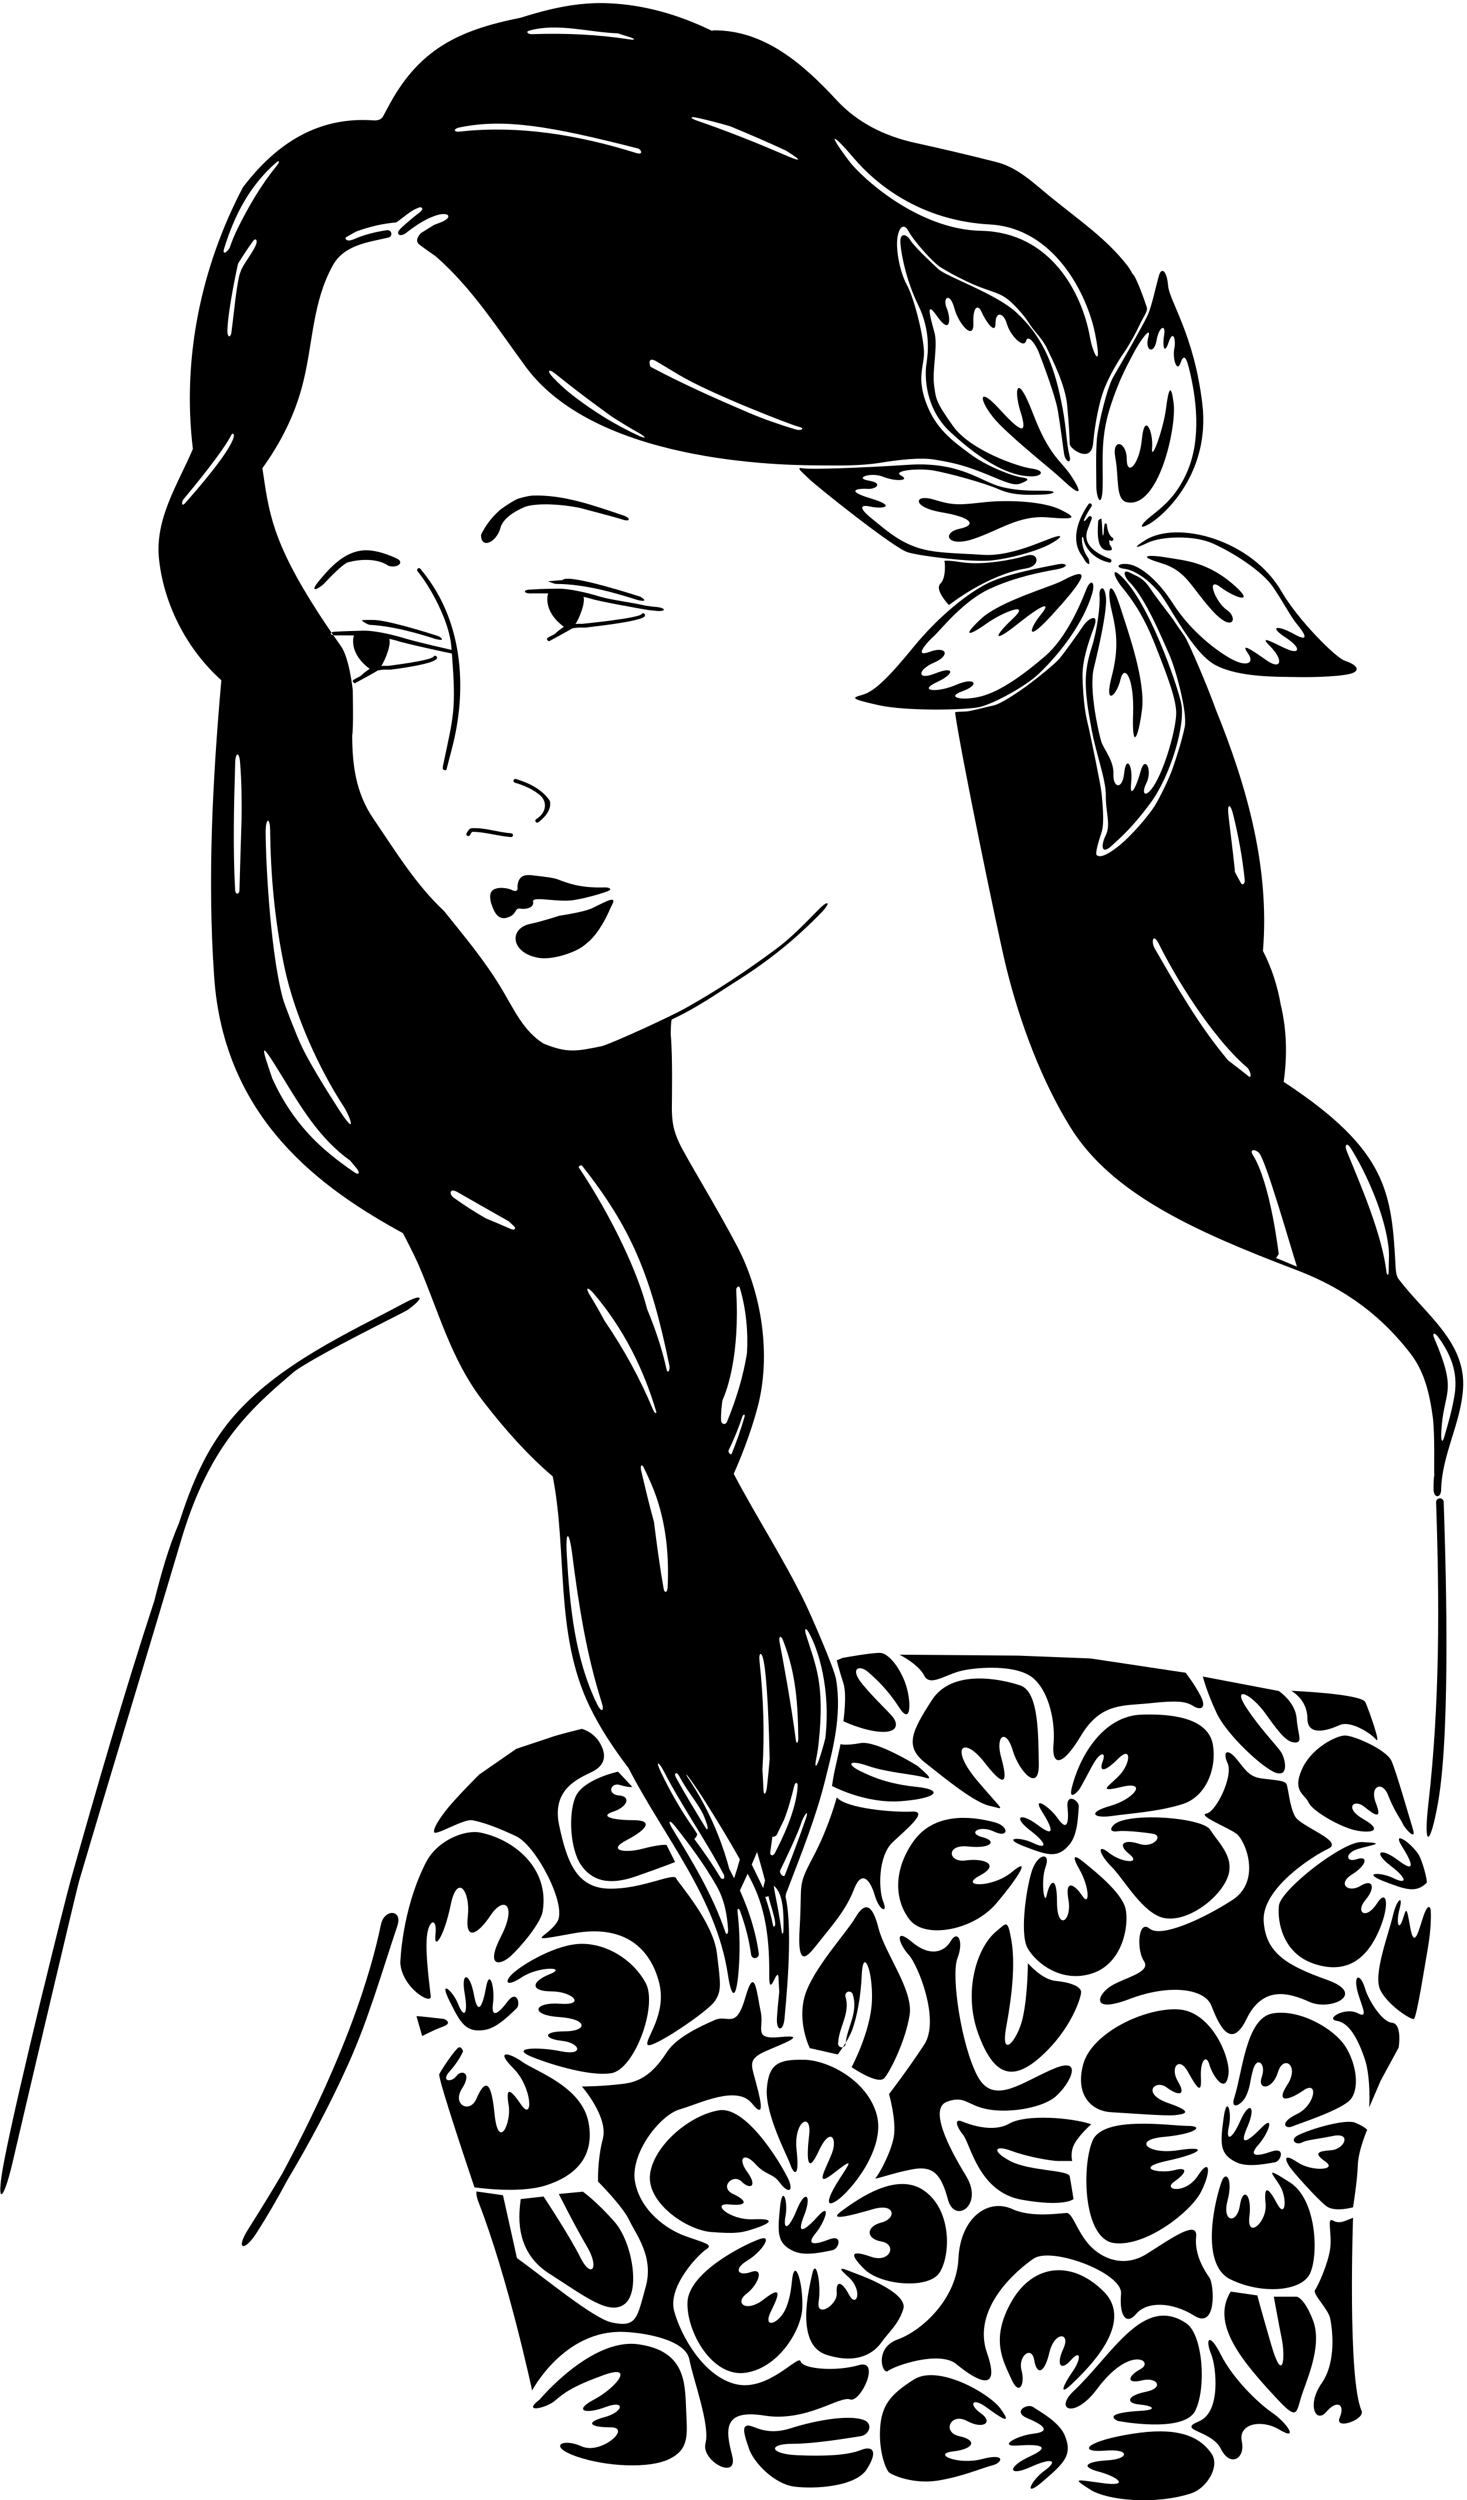 <?xml version="1.0" encoding="UTF-8"?>
<svg xmlns="http://www.w3.org/2000/svg" xmlns:xlink="http://www.w3.org/1999/xlink" width="297pt" height="506pt" viewBox="0 0 297 506" version="1.1">
<g id="surface1">
<path style=" stroke:none;fill-rule:nonzero;fill:rgb(0%,0%,0%);fill-opacity:1;" d="M 126.156 104.309 C 120.215 102.312 114.113 100.086 107.848 100.301 C 106.902 100.328 104.555 100.961 104.504 101.113 C 103.508 101.562 100.988 103.281 100.992 103.434 C 99.246 104.941 98.121 106.82 97.645 107.715 C 97.469 108.043 97.383 108.238 97.383 108.238 C 97.383 111.301 100.586 109.691 101.316 106.836 C 101.953 104.352 105.695 102.84 106.383 102.543 C 108.719 101.809 113.438 101.965 117.453 102.809 C 118.602 103.137 124.461 104.625 125.984 105.141 C 127.629 105.691 127.812 104.863 126.156 104.309 "/>
<path style=" stroke:none;fill-rule:nonzero;fill:rgb(0%,0%,0%);fill-opacity:1;" d="M 130.754 123.375 C 131.164 123.465 131.578 123.516 131.996 123.543 C 132.32 123.578 132.645 123.613 132.973 123.641 C 134.887 123.805 134.863 123.047 132.926 122.848 C 132.648 122.816 132.367 122.797 132.09 122.777 C 131.598 122.715 131.102 122.645 130.613 122.566 C 128.43 122.008 123.617 121.406 121.547 120.773 C 115.516 118.941 112.805 119.141 112.805 119.141 C 112.453 119.148 111.566 119.152 111.566 119.152 C 111.555 119.152 111.547 119.156 111.535 119.16 C 111.414 119.16 111.289 119.16 111.172 119.16 C 109.902 119.176 108.641 119.242 107.355 119.332 C 105.898 119.332 105.898 120.102 107.367 120.102 C 107.988 120.07 110.637 120.102 110.992 120.102 C 110.914 120.188 109.773 123.613 114.172 126.867 C 113.309 127.379 112.336 128.285 112.254 128.355 C 110.965 129.004 110.773 129.113 110.711 129.344 C 110.82 129.535 110.914 129.715 111.156 129.785 C 111.34 129.68 115.773 127.281 115.809 127.188 C 116.328 127.078 116.863 127.02 117.406 127.012 C 117.406 127.012 118.445 127.027 118.457 127.023 C 120.379 126.781 129.754 125.789 130.516 124.734 C 130.637 124.566 130.602 124.324 130.43 124.191 C 130.262 124.07 130.012 124.109 129.891 124.277 C 129.383 125.133 117.832 126.262 117.82 126.262 C 117.82 126.262 117.211 126.23 116.383 126.285 C 116.387 126.281 116.391 126.281 116.391 126.277 L 116.5 126.262 C 116.68 126.227 118.582 122.508 118.145 120.801 C 118.641 120.91 119.137 121.031 119.629 121.164 C 120.883 121.645 129.773 123.223 130.754 123.375 "/>
<path style=" stroke:none;fill-rule:nonzero;fill:rgb(0%,0%,0%);fill-opacity:1;" d="M 112.492 118.176 C 118.762 118.176 125.316 120.262 129.133 121.449 L 129.422 121.512 C 130.645 121.773 130.797 121.453 129.688 120.789 C 129.688 120.789 115.5 116.125 113.949 117.324 C 113.926 117.34 113.941 117.379 113.941 117.406 C 113.461 117.406 111.484 117.625 111 117.625 C 110.797 117.625 112.289 118.176 112.492 118.176 "/>
<path style=" stroke:none;fill-rule:nonzero;fill:rgb(0%,0%,0%);fill-opacity:1;" d="M 78.625 114.5 C 80.203 115.059 81.941 113.988 80.5 113.125 C 78.609 112.188 75.895 111.258 73.75 111.375 C 69.727 111.594 66.84 114.836 64.508 117.652 C 62.977 119.504 63.652 119.754 65.418 118.305 C 67.25 116.375 69.18 114.441 70.25 113.875 C 72.805 113.105 76.438 112.969 78.625 114.5 "/>
<path style=" stroke:none;fill-rule:nonzero;fill:rgb(0%,0%,0%);fill-opacity:1;" d="M 95.473 167.621 C 95.062 167.645 94.715 168.164 94.473 168.621 C 94.363 168.801 94.414 169.043 94.582 169.16 C 94.762 169.27 95.004 169.223 95.125 169.055 C 95.281 168.766 95.484 168.332 95.715 168.344 C 98.312 168.395 100.852 169.223 103.461 169.414 C 103.68 169.414 103.859 169.246 103.859 169.043 C 103.859 168.824 103.688 168.645 103.484 168.645 C 100.789 168.465 98.18 167.453 95.473 167.621 "/>
<path style=" stroke:none;fill-rule:nonzero;fill:rgb(0%,0%,0%);fill-opacity:1;" d="M 108.57 165.773 C 108.379 165.895 108.316 166.121 108.426 166.301 C 108.547 166.496 108.773 166.555 108.953 166.445 C 110.277 165.496 111.734 163.836 111.324 162.09 C 109.785 159.77 107.09 158.445 104.492 157.676 C 104.301 157.594 104.07 157.676 103.984 157.867 C 103.902 158.062 103.984 158.289 104.18 158.387 C 106.012 158.926 107.949 159.727 109.41 161.02 C 110.742 162.199 110.746 164.434 108.57 165.773 "/>
<path style=" stroke:none;fill-rule:nonzero;fill:rgb(0%,0%,0%);fill-opacity:1;" d="M 68.047 128.605 C 68.668 128.574 71.316 128.605 71.676 128.605 C 71.598 128.688 70.457 132.117 74.852 135.371 C 73.988 135.883 73.02 136.789 72.934 136.859 C 71.648 137.508 71.453 137.617 71.395 137.844 C 71.504 138.035 71.598 138.219 71.84 138.289 C 72.02 138.18 76.457 135.785 76.488 135.691 C 77.012 135.578 77.547 135.523 78.086 135.516 C 78.086 135.516 79.129 135.527 79.141 135.527 C 81.059 135.281 87.645 134.387 88.406 133.332 C 88.527 133.164 88.488 132.926 88.32 132.789 C 88.152 132.672 87.902 132.707 87.781 132.875 C 87.273 133.73 78.512 134.766 78.504 134.766 C 78.504 134.766 77.891 134.734 77.066 134.785 C 77.066 134.785 77.07 134.781 77.074 134.777 L 77.18 134.766 C 77.359 134.727 79.266 131.008 78.824 129.301 C 79.324 129.41 79.82 129.531 80.312 129.664 C 81.566 130.148 91.309 132.266 91.488 132.262 C 92.355 143.801 91.875 144.625 89.676 155.012 L 89.641 155.629 C 89.629 155.781 90.289 156 90.375 155.809 C 90.375 155.809 90.977 153.484 91.52 151.41 C 94.523 139.848 93.68 127.336 87.168 117.848 C 86.531 116.918 85.852 116.016 85.141 115.141 C 85.02 114.973 84.77 114.938 84.602 115.059 C 84.43 115.176 84.395 115.43 84.516 115.598 C 85.16 116.387 85.844 117.344 86.52 118.41 C 88.625 121.738 90.66 126.137 91.242 129.797 C 91.305 130.199 91.371 130.82 91.43 131.539 C 91.254 131.504 84.297 129.906 82.227 129.277 C 76.195 127.441 73.488 127.641 73.488 127.641 C 73.137 127.652 69.32 127.746 68.035 127.836 C 67.574 127.836 67.273 127.914 67.105 128.023 C 67.227 128.195 67.344 128.367 67.469 128.547 C 67.629 128.578 67.812 128.605 68.047 128.605 "/>
<path style=" stroke:none;fill-rule:nonzero;fill:rgb(0%,0%,0%);fill-opacity:1;" d="M 224.102 106.18 C 224.07 106.02 223.91 105.922 223.75 105.922 C 223.523 105.922 223.43 107.977 223.43 107.977 C 223.43 107.977 223.348 108.895 223.203 107.977 C 223.148 107.602 223.109 105.117 222.949 104.961 C 222.723 104.961 222.34 105.344 222.34 105.344 C 222.023 109.512 222.461 111.641 224.797 111.391 C 225.59 111.305 224.617 110.156 224.617 110.156 C 224.648 110.059 224.594 109.711 224.57 109.559 C 224.531 109.316 224.656 109.242 224.715 109.32 C 224.809 109.48 225.066 109.547 225.227 109.449 C 225.418 109.32 225.449 109.098 225.355 108.906 C 224.168 108.262 224.102 106.18 224.102 106.18 "/>
<path style=" stroke:none;fill-rule:nonzero;fill:rgb(0%,0%,0%);fill-opacity:1;" d="M 77.117 389.527 C 72.379 412.465 58.465 437.324 57.148 439.898 C 54.906 443.707 52.59 447.469 50.219 451.215 C 47.637 455.297 49.438 455.836 51.949 451.91 C 54.176 448.43 56.23 444.871 58.168 441.246 C 62.645 433.723 66.785 426 70.422 417.934 C 74.578 408.762 77.281 399.203 80.457 389.746 C 81.574 386.41 77.793 386.25 77.117 389.527 "/>
<path style=" stroke:none;fill-rule:nonzero;fill:rgb(0%,0%,0%);fill-opacity:1;" d="M 59.68 277.5 C 64.945 273.816 81.27 265.891 82.52 265.121 C 86.164 262.465 85.586 261.699 81.621 263.836 C 71.227 269.434 56.199 276.078 46.938 287.066 C 41.566 293.441 38.66 300.758 36.215 308.312 C 34.023 313.41 32.586 318.691 31.23 324.023 C 25.07 342.82 19.68 361.516 14.375 380.301 C 13.137 384.68 3.73 422.492 0.855 437.277 C -0.914 446.387 0.551 446.23 2.57 437.547 C 6.398 421.102 15.547 382.277 15.996 380.762 C 22.754 357.879 29.707 335.191 36.641 311.801 C 39.977 300.527 44.176 293.363 48.836 287.867 C 52.254 283.836 55.922 280.703 59.68 277.5 "/>
<path style=" stroke:none;fill-rule:nonzero;fill:rgb(0%,0%,0%);fill-opacity:1;" d="M 291.512 303.234 C 291.094 303.234 290.742 303.59 290.742 304.004 C 291.438 324.418 291.504 344.828 289.172 365.133 C 288.145 374.098 289.535 373.883 291.141 364.805 C 293.855 349.434 292.582 313.145 292.281 304.004 C 292.281 303.59 291.93 303.234 291.512 303.234 "/>
<path style=" stroke:none;fill-rule:nonzero;fill:rgb(0%,0%,0%);fill-opacity:1;" d="M 224.969 113.688 C 225.066 113.492 225.004 113.234 224.809 113.141 C 222.18 112.113 218.906 110.348 220.254 107.012 L 221.023 104.992 C 221.09 104.828 221.023 104.672 220.926 104.539 C 220.766 104.414 220.512 104.414 220.383 104.574 L 219.723 105.359 C 219.723 105.359 219.305 105.574 219.453 105.238 C 219.879 104.246 220.426 103.301 220.992 102.457 C 221.117 102.297 221.055 102.039 220.863 101.941 C 220.703 101.812 220.445 101.879 220.352 102.07 C 218.266 105.055 216.66 109.355 219.098 112.562 L 219.836 113.75 C 219.836 113.75 220.316 114.23 220.477 114.137 C 220.672 114.07 220.383 113.043 220.383 113.043 C 219.562 111.934 219.047 110.52 219.039 109.129 C 219.039 108.531 219.246 108.496 219.344 109.027 C 219.766 111.352 221.891 113.246 224.426 113.812 C 224.617 113.941 224.871 113.848 224.969 113.688 "/>
<path style=" stroke:none;fill-rule:nonzero;fill:rgb(0%,0%,0%);fill-opacity:1;" d="M 171.184 413.762 C 171.188 413.645 171.207 413.531 171.219 413.414 C 171.02 413.738 170.828 414.043 170.645 414.32 C 170.895 414.246 171.117 414.055 171.184 413.762 "/>
<path style=" stroke:none;fill-rule:nonzero;fill:rgb(0%,0%,0%);fill-opacity:1;" d="M 144.762 404.953 C 146.109 402.84 145.914 401.684 145.145 395.328 C 144.375 388.977 137.445 381.277 136.867 380.121 C 136.289 378.969 129.746 382.434 123.199 382.242 C 116.656 382.047 114.73 376.656 113.191 369.344 C 111.648 362.027 117.234 359.91 119.93 358.562 C 122.621 357.215 122.816 355.098 121.469 352.785 C 120.121 350.477 117.812 349.898 117.812 349.898 C 117.812 349.898 112.996 351.055 111.457 351.633 L 104.527 353.941 L 97.02 359.141 C 97.02 359.141 91.961 364.172 90.09 366.648 C 88.238 369.102 87.719 370.34 87.898 370.812 C 88.195 371.605 93.844 368.07 95.609 368.395 C 98.449 368.914 102.035 370.469 104.527 371.652 C 108.57 373.578 114.922 385.703 112.805 388.977 C 110.688 392.25 105.488 393.215 116.078 391.289 C 126.664 389.363 131.672 394.562 133.402 401.105 C 135.137 407.652 130.516 412.656 131.094 413.809 C 131.672 414.965 143.414 407.074 144.762 404.953 "/>
<path style=" stroke:none;fill-rule:nonzero;fill:rgb(0%,0%,0%);fill-opacity:1;" d="M 161.895 390.133 C 161.316 399.371 163.816 395.523 166.129 392.637 C 168.438 389.746 171.324 386.477 172.867 382.434 C 174.406 378.391 176.137 380.316 177.102 383.59 C 178.062 386.859 179.797 387.246 178.836 384.938 C 177.871 382.625 177.68 375.695 180.758 372.809 C 183.84 369.922 188.074 366.453 184.609 366.648 C 181.145 366.84 171.324 366.07 169.402 363.762 C 169.402 363.762 167.859 369.727 164.59 375.887 C 161.316 382.047 162.473 380.895 161.895 390.133 "/>
<path style=" stroke:none;fill-rule:nonzero;fill:rgb(0%,0%,0%);fill-opacity:1;" d="M 184.801 439.027 C 189.035 438.258 190.574 440.184 191.922 445.188 C 193.27 450.195 199.238 446.344 195.582 440.375 C 191.922 434.406 188.074 426.707 191.73 425.359 C 195.387 424.012 195.773 426.133 200.008 426.902 C 204.242 427.672 210.211 426.707 213.098 424.781 C 215.984 422.859 220.027 415.93 213.484 418.621 C 206.938 421.32 201.164 426.324 197.891 420.164 C 194.617 414.004 192.5 399.758 193.848 396.293 C 195.195 392.828 193.848 390.52 192.5 392.828 C 191.152 395.137 188.266 396.102 184.609 393.02 C 180.949 389.941 181.914 393.406 184.031 395.715 C 185.801 397.645 190.383 408.805 187.109 413.809 C 183.84 418.816 179.988 423.82 179.988 423.82 C 179.988 423.82 181.527 429.211 180.949 432.484 C 180.371 435.758 177.871 440.184 177.293 440.762 C 176.715 441.34 180.566 439.797 184.801 439.027 "/>
<path style=" stroke:none;fill-rule:nonzero;fill:rgb(0%,0%,0%);fill-opacity:1;" d="M 240.051 338.543 L 220.797 335.656 L 206.168 335.078 L 182.105 334.887 C 182.105 334.887 185.957 336.809 187.109 339.121 C 188.266 341.43 191.348 338.93 194.617 338.156 C 197.891 337.387 205.977 336.809 209.246 339.699 C 212.52 342.586 213.676 348.746 213.289 352.98 C 212.906 357.215 214.832 357.984 218.871 351.246 C 222.914 344.512 227.535 345.281 232.926 344.703 C 238.316 344.125 240.051 344.316 241.59 345.281 C 243.129 346.242 244.285 345.664 243.129 343.355 C 241.973 341.047 240.051 338.543 240.051 338.543 "/>
<path style=" stroke:none;fill-rule:nonzero;fill:rgb(0%,0%,0%);fill-opacity:1;" d="M 268.73 400.723 C 260.645 397.832 256.219 395.328 255.836 388.785 C 255.449 382.242 265.652 375.695 268.926 374.156 C 272.195 372.613 263.34 369.727 262.188 367.609 C 261.031 365.492 260.84 361.836 260.453 361.066 C 260.07 360.297 257.949 360.297 255.258 359.91 C 252.562 359.523 251.789 357.602 250.059 355.676 C 248.324 353.75 247.555 354.715 248.52 356.828 C 249.73 359.5 246.211 366.648 244.285 367.031 C 242.359 367.418 248.324 369.727 250.25 371.074 C 252.176 372.422 255.449 380.699 249.48 384.551 C 243.516 388.398 235.043 392.25 232.734 390.324 C 230.426 388.398 230.039 394.562 231.578 396.871 C 233.117 399.18 227.922 400.145 225.035 401.875 C 222.145 403.609 220.605 407.652 228.691 404.57 C 236.777 401.492 243.898 402.453 245.246 405.918 C 246.594 409.383 249.098 415.352 252.367 408.613 C 255.641 401.875 260.84 403.223 265.074 405.148 C 269.309 407.074 276.816 403.609 268.73 400.723 "/>
<path style=" stroke:none;fill-rule:nonzero;fill:rgb(0%,0%,0%);fill-opacity:1;" d="M 261.414 342.199 C 261.414 342.199 264.688 343.934 264.688 347.781 C 264.688 351.633 269.117 350.094 271.234 349.129 C 273.352 348.168 277.395 350.672 278.551 352.02 C 279.703 353.363 277.199 346.242 276.43 344.512 C 275.66 342.777 261.414 342.199 261.414 342.199 "/>
<path style=" stroke:none;fill-rule:nonzero;fill:rgb(0%,0%,0%);fill-opacity:1;" d="M 281.82 409.383 C 279.703 409.191 277.016 404.637 276.43 402.645 C 275.469 399.371 274.121 399.566 274.699 402.453 C 275.277 405.34 277.395 408.805 274.891 407.457 C 272.391 406.109 268.152 408.613 270.656 408.996 C 273.16 409.383 274.891 412.656 276.238 416.508 C 277.586 420.355 277.199 426.516 277.199 426.516 L 279.512 421.125 L 283.168 414.387 C 283.168 414.387 283.938 409.574 281.82 409.383 "/>
<path style=" stroke:none;fill-rule:nonzero;fill:rgb(0%,0%,0%);fill-opacity:1;" d="M 273.93 448.844 C 272.391 449.422 271.234 450.195 269.887 449.422 C 268.539 448.652 269.695 451.926 269.309 455.008 C 268.926 458.086 266.805 462.707 266.23 463.477 C 265.652 464.246 268.926 467.324 269.309 469.25 C 269.695 471.176 270.656 477.914 267.574 482.34 C 264.496 486.77 266.422 490.617 268.539 488.117 C 270.656 485.613 272.391 486.578 271.234 489.27 C 270.078 491.965 276.43 489.656 275.66 487.922 C 272.781 481.445 273.93 448.844 273.93 448.844 "/>
<path style=" stroke:none;fill-rule:nonzero;fill:rgb(0%,0%,0%);fill-opacity:1;" d="M 230.039 468.289 C 232.156 465.785 237.16 465.785 241.781 468.672 C 246.402 471.562 245.824 462.32 244.859 460.973 C 243.898 459.625 241.781 456.352 242.164 452.695 C 242.551 449.039 236.777 453.273 232.156 456.16 C 227.535 459.047 223.109 457.125 220.605 454.43 C 218.105 451.734 217.141 447.883 215.984 447.883 C 214.832 447.883 208.883 448.898 205.012 447.113 C 200.008 444.805 194.426 448.844 194.039 457.125 C 193.656 465.402 186.531 471.754 181.723 473.484 C 176.906 475.219 178.641 480.801 179.797 479.84 C 180.949 478.875 190.191 475.602 193.656 478.492 C 197.121 481.379 202.895 485.035 199.816 476.18 C 196.734 467.324 205.59 459.625 209.246 457.125 C 212.906 454.621 227.344 460.012 226.961 464.246 C 226.574 468.48 227.922 470.789 230.039 468.289 "/>
<path style=" stroke:none;fill-rule:nonzero;fill:rgb(0%,0%,0%);fill-opacity:1;" d="M 257.566 488.309 C 254.484 486.191 249.48 481.188 247.172 476.566 C 244.859 471.945 243.898 473.293 245.246 476.566 C 246.129 478.711 247.363 488.117 242.742 490.039 C 238.121 491.965 245.246 491.773 247.172 495.625 C 249.098 499.473 252.176 497.551 251.406 494.082 C 250.637 490.617 255.258 489.465 259.105 491.773 C 262.957 494.082 260.645 490.426 257.566 488.309 "/>
<path style=" stroke:none;fill-rule:nonzero;fill:rgb(0%,0%,0%);fill-opacity:1;" d="M 192.117 122.461 C 192.117 122.461 199.906 116.27 207.711 115.051 C 210.789 114.566 210.309 111.68 207.805 112.449 C 205.301 113.219 199.141 114.473 194.715 113.797 C 190.285 113.125 191.25 113.703 191.25 113.703 C 191.25 113.703 191.637 116.879 190.383 118.129 C 189.133 119.379 192.117 122.461 192.117 122.461 "/>
<path style=" stroke:none;fill-rule:nonzero;fill:rgb(0%,0%,0%);fill-opacity:1;" d="M 283.199 258.93 C 282.719 258.285 282.621 257.484 282.559 256.648 C 281.742 241.375 281.051 232.859 259.887 218.953 C 260.625 213.738 260.52 208.434 259.285 203.309 C 258.633 199.578 257.484 195.93 255.691 192.461 C 257.07 175.641 252.516 159.297 246.156 143.621 C 244.582 139.176 240.691 130.066 239.855 128.812 C 238.895 127.367 238.414 126.789 237.738 125.734 C 237.066 124.676 234.465 121.496 232.926 119.188 C 231.387 116.879 230.426 116.781 228.785 115.914 C 227.152 115.051 227.535 116.684 228.691 117.84 C 231.977 121.125 235.332 129.391 236.68 132.375 C 238.027 135.359 240.434 144.215 239.855 147.102 C 239.277 149.988 238.027 153.742 237.355 155.664 C 236.68 157.594 234.852 161.348 233.793 163.078 C 232.734 164.812 229.074 169.238 226.188 171.453 C 223.301 173.664 222.434 173.379 222.051 173.09 C 221.664 172.801 222.34 170.488 223.012 168.469 C 223.688 166.445 223.109 161.73 223.012 160.48 C 222.914 159.227 220.703 148.352 220.125 146.039 C 219.547 143.73 219.258 140.363 219.16 137.09 C 219.066 133.816 220.316 130.062 221.473 126.984 C 222.629 123.902 220.316 125.156 219.355 126.598 C 218.391 128.043 215.504 132.086 214.543 133.238 C 213.578 134.395 209.824 137.379 207.996 138.727 C 206.168 140.074 202.605 142.48 201.164 142.77 C 200.16 142.969 198.121 143.535 196.156 143.926 C 195.293 144.098 193.34 143.977 193.367 144.215 C 194.227 151.078 201.941 188.523 203.652 195.531 C 206.508 207.211 211.012 218.969 216.707 228.152 C 225.012 241.555 241.699 249.148 262.352 256.992 C 270.242 259.992 278.426 264.734 285.48 273.848 C 288.367 277.535 289.395 281.965 290.035 286.52 C 290.578 290.273 290.254 298.445 290.395 298.352 C 290.238 299.375 290.227 300.367 290.227 301.406 C 290.227 303.27 291.766 303.301 291.766 301.438 C 291.93 294.445 295.715 288.121 296.195 281.16 C 296.898 271.664 288.59 266.02 283.199 258.93 Z M 249.699 164.996 C 250.742 169.301 251.551 173.652 251.996 178.055 C 252.082 178.883 251.543 179.305 251.211 178.688 C 250.809 177.941 250.402 177.199 249.996 176.453 C 250.082 176.484 249.402 170.672 248.742 165.344 C 248.367 162.309 249.125 162.613 249.699 164.996 Z M 252.75 217.805 C 251.398 216.723 250.027 215.66 248.648 214.621 C 242.801 207.672 238.281 199.773 233.766 191.93 C 233.027 190.645 233.418 188.66 234.602 191.02 C 239.32 200.445 246.625 211.094 252.465 216.031 C 253.145 216.613 253.562 218.453 252.75 217.805 Z M 258.336 254.613 C 258.387 254.547 258.852 253.875 258.883 253.793 C 258.883 253.793 257.203 239.316 253.637 233.75 C 252.969 232.711 253.852 232.379 254.93 233.352 C 256.406 235.211 261.367 252.645 262.57 256.344 C 261.297 255.863 259.621 255.078 258.336 254.613 Z M 281.16 256.344 C 281.164 257.797 281.094 258.582 280.707 257.582 C 279.879 249.977 275.383 239.609 272.695 233.086 C 272.137 231.727 272.625 231.059 273.473 232.395 C 276.484 237.129 280.633 246.184 281.18 253.152 C 281.246 254.164 281.16 255.262 281.16 256.344 Z M 294.492 282.254 C 294.012 285.281 293.199 288.09 292.363 290.926 C 292.016 292.102 291.734 291.652 291.785 290.223 C 292.113 281.191 295.336 282.422 290.367 270.832 C 289.887 269.715 290.438 269.59 291.195 270.633 C 293.633 273.992 295.223 277.691 294.492 282.254 "/>
<path style=" stroke:none;fill-rule:nonzero;fill:rgb(0%,0%,0%);fill-opacity:1;" d="M 32.211 113.332 C 33.246 122.516 37.887 131.469 44.809 137.672 C 43.066 157.562 41.977 177.566 43.344 197.52 C 45.277 226.551 65.113 240.57 81.578 249.582 C 81.883 250.129 83.91 254.105 84.547 255.559 C 88.766 265.148 91.184 275.105 97.984 283.824 C 102.309 289.387 106.781 294.449 111.906 298.809 C 114.934 314.258 112.254 330.66 119.383 345.395 C 121.559 349.895 124.293 353.945 127.242 357.836 C 134.395 371.738 144.988 383.949 147.371 399.676 C 148.137 404.695 149.027 404.551 149.492 399.383 C 149.863 395.234 149.797 391.066 149.316 386.953 C 149.227 386.184 149.57 386.062 149.832 386.773 C 150.871 389.613 151.66 392.559 152.074 395.668 C 152.172 396.086 152.559 396.371 152.973 396.277 C 153.391 396.215 153.68 395.797 153.617 395.379 C 152.992 390.836 151.605 386.629 149.793 382.598 C 150.324 381.48 150.852 380.355 151.363 379.223 C 151.684 379.828 151.996 380.43 152.301 381.035 C 155.219 386.879 155.797 393.422 155.734 399.84 C 155.734 402.406 156.117 402.066 157 400.152 C 157.289 399.734 157.551 399.309 157.609 400.246 C 157.668 401.219 157.719 402.191 157.762 403.16 C 157.578 404.863 157.41 406.562 157.305 408.242 C 157.074 411.227 158.629 411.355 158.844 408.34 C 158.938 406.984 160.688 391.121 159.055 383.961 C 158.973 383.605 159.293 382.77 159.422 382.512 C 162.18 375.297 165.227 367.742 167.109 360.062 C 168.426 354.703 170.539 347.34 169.262 339.863 C 168.852 337.484 164.023 326.531 162.961 324.344 C 158.605 315.395 153.176 307.082 148.543 298.285 C 149.996 295.027 151.906 290.25 153.328 285.004 C 156.188 274.438 154.277 261.805 149.234 252.211 C 144.867 243.906 138.785 234.102 137.512 231.305 C 136.375 228.836 136.062 227.273 136.02 224.453 C 136.008 223.715 136.223 213.855 135.797 209.441 C 135.77 209.18 135.828 206.418 136.016 206.328 C 137.066 205.82 138.121 205.305 139.16 204.738 C 142.852 202.734 146.043 200.504 149.672 198.211 C 155.965 194.215 161.281 189.844 166.223 184.762 C 168.277 182.645 167.812 181.98 165.762 184.047 C 162.996 186.836 160.383 189.645 157.051 192.113 C 150.953 196.621 145.305 200.375 138.824 204.016 C 135.887 205.672 124.645 210.848 121.938 211.703 C 116.688 212.805 114.797 213.16 110.031 211.203 C 106.004 208.699 104.047 204.289 101.625 200.23 C 98.145 194.391 94.02 189.531 89.914 184.398 C 84.141 178.977 80.258 172.543 75.59 165.691 C 71.969 160.387 71.332 154.68 71.301 148.906 C 71.586 147.047 71.426 140.906 71.418 139.738 C 71.418 139.574 70.73 133.176 69.039 130.789 C 68.484 130.008 67.969 129.27 67.469 128.547 C 66.949 128.438 66.832 128.195 67.105 128.023 C 66.207 126.715 65.379 125.484 64.637 124.34 C 54.98 109.438 54.438 103.598 53.125 94.754 C 56.93 89.488 59.887 83.617 61.441 77.109 C 63.398 69.059 63.301 61.102 67.375 53.723 C 69.652 49.582 74.496 49.035 78.668 48.074 C 79.055 47.98 79.309 47.562 79.215 47.145 C 79.117 46.758 78.699 46.504 78.285 46.598 C 76.059 46.926 73.797 47.473 71.746 48.375 C 69.941 49.168 69.883 48.137 69.973 48.074 C 69.973 48.074 71.863 46.941 72.297 46.789 C 74.836 45.887 77.43 45.246 80.145 45.027 C 80.445 44.98 82.059 43.547 83.469 42.645 C 84.016 42.293 84.988 41.945 84.988 41.945 C 85.855 41.984 85.531 42.656 84.492 43.352 C 84.203 43.543 82.348 45.066 81.168 46.188 C 79.898 47.383 80.961 48.148 82.309 47.074 C 83.598 46.051 85.867 44.422 88.07 43.668 C 90.941 42.68 91.906 44.016 89.086 45.062 C 88.688 45.211 88.285 45.359 87.902 45.508 L 85.238 47.16 C 85.238 47.16 83.691 48.598 84.93 49.527 C 86.316 50.57 88.191 51.859 88.191 51.859 C 95.48 58.215 100.461 66.082 106.383 74.164 C 121.355 94.645 162 94.164 166.641 94.195 C 169.223 94.211 174.086 94.324 178.062 93.684 C 182.039 93.039 186.406 92.527 189.355 93.039 C 192.309 93.555 194.488 93.938 198.469 95.477 C 202.445 97.02 205.012 98.43 206.426 97.914 C 207.836 97.402 208.863 96.891 206.938 96.633 C 205.012 96.379 199.879 94.449 196.414 91.887 C 192.949 89.316 189.355 86.754 187.434 81.359 C 185.508 75.973 187.262 73.977 187.047 70.84 C 186.789 67.117 184.992 60.188 183.582 57.621 C 182.172 55.055 181.398 50.688 181.656 48.379 C 181.914 46.07 182.941 44.914 183.969 46.84 C 184.992 48.766 188.973 53.258 190.512 54.152 C 192.051 55.055 193.078 55.695 195.773 56.977 C 198.469 58.262 200.008 58.645 201.676 59.285 C 203.344 59.93 204.371 60.699 205.91 62.367 C 207.453 64.035 207.578 64.293 208.605 65.832 C 209.633 67.371 211.047 68.527 212.07 70.711 C 213.098 72.891 215.664 77.895 216.051 82.004 C 216.434 86.109 216.562 88.805 216.562 89.832 C 216.562 90.859 220.926 93.938 221.312 89.703 C 221.695 85.469 222.594 81.105 223.621 78.539 C 224.648 75.973 226.316 73.148 227.473 71.48 C 228.629 69.812 229.91 67.5 230.68 65.832 C 231.387 64.305 232.234 63.23 232.207 62.461 C 232.234 62.449 232.23 62.387 232.188 62.25 C 231.969 61.488 230.012 55.867 229.32 55.473 C 228.957 54.805 228.594 54.215 228.246 53.766 C 224.047 48.328 218.348 44.461 212.777 39.926 C 209.246 37.07 206.137 33.926 201.742 32.805 C 196.191 31.391 191.023 30.172 185.312 28.922 C 179.121 27.574 173.57 24.812 169.367 20.258 C 162.598 12.941 154.738 6.078 144.504 6.141 L 144.109 6.227 C 137.594 3.055 130.613 0.973 123.199 0.656 C 117.051 0.379 111.16 1.762 105.355 3.598 C 92.57 6.152 84.594 10.117 78.445 21.895 L 77.613 23.438 L 77.547 23.562 C 77.387 23.883 76.855 24.453 75.652 24.367 C 67.234 23.758 57.875 26.434 49.184 37.902 C 40.656 54.109 36.836 72.695 39.051 90.867 C 35.902 98.234 31.281 105.07 32.211 113.332 Z M 156.52 389.719 C 156.117 387.734 155.578 385.793 154.918 383.887 C 155.148 383.934 155.387 383.867 155.566 383.715 C 155.918 385.445 156.793 387.574 156.945 389.254 C 157.008 389.887 156.602 390.117 156.52 389.719 Z M 158.617 390.516 C 158.602 391.438 158.359 391.645 158.25 390.891 C 157.895 388.422 157.453 385.953 156.957 383.473 C 156.844 382.902 156.637 381.684 156.652 381.645 C 157.094 382 157.441 382.48 157.711 383.051 C 158.609 384.941 158.668 387.84 158.617 390.516 Z M 163.664 330.27 C 165.719 333.77 168.215 341.988 167.094 351.77 C 166.75 353.191 166.332 354.613 165.855 356.031 C 165.23 357.895 164.871 357.754 165.242 355.945 C 165.461 354.883 165.633 353.805 165.742 352.707 C 167.012 340.762 165.156 337.156 163.18 330.844 C 162.809 329.66 163.094 329.297 163.664 330.27 Z M 163.164 368.012 C 161.844 371.902 160.355 375.742 158.906 379.496 C 158.672 380.109 157.664 379.137 157.977 378.488 C 159.102 376.172 161.656 370.867 162.355 368.539 C 163.145 366.727 163.719 366.371 163.164 368.012 Z M 158.539 332.004 C 161.219 338.867 161.539 345.141 161.617 351.891 C 161.629 352.664 161.238 353.195 161.094 352.02 C 160.355 345.98 158.391 335.125 157.863 332.547 C 157.574 331.145 158.074 330.812 158.539 332.004 Z M 156.375 371.703 C 156.727 371.77 157.105 371.621 157.273 371.316 L 158.719 368.332 C 159.613 366.09 160.219 363.746 160.809 361.402 C 161.008 360.613 161.547 360.656 161.492 361.516 C 161.18 366.457 158.367 372.16 156.898 374.992 C 156.426 375.91 155.875 375.371 155.934 374.965 C 156.09 373.879 156.238 372.789 156.375 371.703 Z M 154.676 336.535 C 155.605 342.172 155.801 355.969 155.82 356.012 C 155.672 357.895 155.488 359.773 155.273 361.648 C 155.094 363.191 154.613 363.531 154.562 362.16 C 154.508 360.816 154.441 359.473 154.355 358.129 C 154.824 350.906 154.555 343.617 153.781 336.352 C 153.547 334.141 154.285 334.184 154.676 336.535 Z M 153.273 374.836 C 153.336 375.023 154.496 379.012 154.879 380.609 C 154.75 381.113 154.625 381.617 154.516 382.129 C 154.516 382.129 153.02 379.051 152.195 377.355 C 152.562 376.52 152.922 375.68 153.273 374.836 Z M 122.395 267.309 C 121.438 265.512 120.422 263.746 119.355 262.012 C 118.453 260.539 118.988 260.379 120.184 261.781 C 126.23 268.867 130.309 277.07 132.867 285.734 C 132.922 286.262 132.496 285.98 132.219 285.316 C 129.59 279.004 126.27 272.996 122.395 267.309 Z M 129.801 297.605 C 129.562 296.594 129.93 296.195 130.336 297.02 C 130.867 298.113 131.379 299.223 131.863 300.348 C 134.691 306.906 135.512 314.086 135.168 321.223 C 135.113 322.355 134.527 322.535 134.348 321.488 C 133.57 317.023 132.957 312.531 132.41 308.078 C 131.449 304.605 130.621 301.105 129.801 297.605 Z M 146.848 391.039 C 144.336 383.602 140.246 376.84 136.102 370.062 C 135.152 368.512 135.523 368.172 136.641 369.578 C 139.66 373.383 142.566 377.316 145.051 381.648 C 146.645 384.438 147.207 387.453 147.402 390.516 C 147.461 391.379 147.078 391.727 146.848 391.039 Z M 150.723 286.785 C 149.996 289.277 149.137 291.734 148.172 294.145 C 147.941 294.711 147.359 293.836 147.496 293.551 C 148.59 291.324 149.531 289.012 150.312 286.645 C 150.645 286.047 150.863 286.297 150.723 286.785 Z M 146.32 283.281 C 147.195 281.312 149.809 274.23 149.047 261.031 C 149 260.711 149.57 259.918 149.801 260.703 C 151.035 264.91 151.48 269.355 151.234 273.832 C 150.48 278.566 149.035 283.242 147.18 287.762 C 146.891 288.465 146.039 288.289 145.984 287.457 C 145.914 286.34 146.148 283.668 146.32 283.281 Z M 143.023 365.012 C 145.363 368.758 147.668 372.508 149.785 376.309 C 149.434 377.59 149.047 378.871 148.629 380.145 C 148.309 379.496 147.977 378.855 147.641 378.219 C 146.453 373.773 144.773 369.461 142.621 365.375 C 141.547 363.336 140.355 361.355 139.051 359.445 C 138.402 358.102 141.035 361.828 143.023 365.012 Z M 137.566 359.562 C 138.816 361.977 140.602 364.09 142.004 366.52 C 142.48 367.348 142.805 368.258 143.102 369.18 C 143.402 370.098 143.254 370.578 142.859 369.93 C 140.797 366.527 138.699 363.129 136.797 359.629 C 136.441 358.969 136.926 358.328 137.566 359.562 Z M 146.578 379.492 C 146.84 380.555 146.055 380.32 145.883 380.027 C 144.242 377.281 142.441 374.691 140.562 372.188 C 140.637 372.172 141.297 371.445 141.102 371.09 L 140.301 369.871 C 137.82 366.309 135.703 362.609 133.863 358.781 C 132.531 356.012 133.477 356.703 134.355 358.41 C 138.078 365.648 142.867 372.352 146.578 379.492 Z M 117.895 235.988 C 127.848 248.637 131.758 258.062 135.531 276.414 C 135.695 277.215 135.172 278.23 134.926 277.074 C 134.035 272.953 132.652 268.91 131.008 264.941 C 129.277 257.969 124.168 246.738 117.191 236.285 C 117.039 236.062 117.633 235.656 117.895 235.988 Z M 115.828 314.414 C 117.125 324.621 118.699 334.789 121.824 344.586 C 122.41 346.426 121.742 346.656 120.859 344.848 C 116.273 335.406 115.34 324.672 114.746 314.562 C 114.457 309.578 115.246 309.812 115.828 314.414 Z M 92.598 241.258 C 94.758 242.492 100.023 245.504 103.035 247.199 C 103.375 247.52 103.711 247.84 104.047 248.16 C 104.57 248.668 104.16 249.051 103.434 248.734 C 101.73 247.996 100.02 247.273 98.309 246.555 C 96.113 245.289 93.98 243.922 91.926 242.453 C 90.809 241.652 91.008 240.348 92.598 241.258 Z M 53.781 168.07 C 53.875 165.34 54.66 165.598 54.688 167.941 C 54.789 177.016 55.59 186.148 57.535 195.516 C 59.684 205.84 64.879 216.734 69.492 223.812 C 70.938 226.027 72.484 230.574 68.523 224.418 C 65.594 219.867 62.66 215.07 61.129 211.879 C 60.113 209.785 57.586 203.316 57.234 201.984 C 54.477 191.469 53.73 171.863 53.781 168.07 Z M 56.883 217.477 C 60.914 224.043 64.656 230.445 70.906 234.906 C 71.336 235.441 71.773 235.969 72.219 236.492 C 72.922 237.324 72.672 237.883 71.828 237.312 C 69.703 235.891 67.637 234.328 65.645 232.586 C 61.074 228.59 57.523 223.637 55.098 218.195 C 52.914 211.746 52.387 210.105 56.883 217.477 Z M 172.93 32.082 C 177.293 37.215 186.277 44.656 200.395 45.43 C 213.586 46.148 220.156 59.801 221.695 67.5 C 223.238 75.199 221.297 71.82 220.672 68.27 C 219.129 59.547 212.895 46.996 198.598 46.711 C 185.762 46.453 174.309 35.801 171.902 32.594 C 167.281 26.434 168.566 26.949 172.93 32.082 Z M 141.207 23.848 C 143.438 24.348 145.648 24.914 147.836 25.562 C 151.629 27.133 155.402 28.742 159.113 30.48 C 162.461 32.555 162.398 32.883 158.852 31.348 C 153.039 28.832 147.148 26.496 141.172 24.441 C 139.605 23.902 139.633 23.492 141.207 23.848 Z M 132.906 73.145 C 134.438 74.07 135.98 74.996 137.543 75.922 C 143.988 79.746 160.031 85.941 161.52 86.316 C 163.277 86.758 162.109 87.227 161.129 86.93 C 157.891 85.953 154.691 84.855 151.562 83.527 C 144.855 80.66 138.156 77.672 131.719 74.25 C 131.555 74.121 130.969 71.965 132.906 73.145 Z M 129.379 88.215 C 124.754 86.094 120.324 83.387 116.125 80.156 C 114.602 78.992 113.227 77.738 111.969 76.406 C 110.703 75.078 110.965 74.449 112.516 75.707 C 117.473 79.734 123.77 84.273 123.953 84.379 C 125.711 85.508 127.496 86.59 129.316 87.617 C 130.875 88.496 130.918 88.922 129.379 88.215 Z M 107.109 6.215 C 112.785 4.566 119.246 6.555 125.094 6.75 C 125.898 7.012 126.703 7.27 127.512 7.523 C 128.641 7.879 128.66 8.16 127.535 7.984 C 121.008 6.977 114.348 6.672 107.73 6.918 C 106.887 6.949 106.383 6.426 107.109 6.215 Z M 92.98 25.801 C 102.133 23.91 111.48 25.539 129.16 30.051 C 129.773 30.207 130.379 31.461 128.809 30.969 C 117.262 27.352 105.078 25.293 93.129 26.629 C 91.699 26.789 91.836 26.035 92.98 25.801 Z M 48.902 165.992 C 48.738 170.734 48.613 175.48 48.477 180.227 C 48.461 180.82 47.859 181.27 47.613 180.324 C 47.133 171.656 47.359 163.023 47.617 154.379 C 47.68 152.191 48.426 152.113 48.598 154.242 C 48.918 158.188 48.957 162.094 48.902 165.992 Z M 51.906 49.289 C 51.457 50.82 49.219 53.414 48.727 54.945 C 47.961 56.477 47.227 64.711 46.816 67.508 C 46.523 68.516 45.992 68.098 46.031 66.879 C 46.18 62.395 48.168 53.449 48.188 53.383 C 49.148 51.801 50.168 50.254 51.258 48.758 C 51.695 48.156 52.137 48.516 51.906 49.289 Z M 45.367 50.32 C 47.469 43.539 50.516 37.629 55.855 32.949 C 56.617 32.281 56.715 32.715 55.977 33.613 C 52.848 37.43 50.305 41.82 48.125 46.215 C 47.477 47.527 46.938 48.855 46.48 50.195 C 45.691 51.371 45.004 51.492 45.367 50.32 Z M 37.066 101.156 C 39.574 98.141 45.141 91.375 46.844 88.004 C 47.086 87.523 47.508 87.828 47.293 88.551 C 46.367 91.703 39.727 99.285 37.539 101.766 C 36.641 102.781 36.836 101.441 37.066 101.156 "/>
<path style=" stroke:none;fill-rule:nonzero;fill:rgb(0%,0%,0%);fill-opacity:1;" d="M 214.766 103.18 C 211.355 101.473 204.242 101.125 199.367 101.637 C 194.488 102.152 193.207 102.406 189.102 101.125 C 184.992 99.84 184.48 102.664 190.641 103.691 C 196.801 104.719 197.828 106.258 194.234 107.027 C 190.641 107.797 191.664 110.879 197.059 109.082 C 202.445 107.285 206.297 104.203 212.199 104.719 C 218.105 105.23 217.848 104.719 214.766 103.18 "/>
<path style=" stroke:none;fill-rule:nonzero;fill:rgb(0%,0%,0%);fill-opacity:1;" d="M 216.82 96.246 C 214.766 93.168 212.457 92.398 209.121 83.672 C 205.781 74.945 205.27 79.051 206.555 83.156 C 207.836 87.266 207.578 88.547 202.445 82.902 C 197.312 77.254 198.34 81.875 202.445 85.98 C 206.555 90.09 212.844 94.969 215.023 97.02 C 219.387 101.125 218.871 99.328 216.82 96.246 "/>
<path style=" stroke:none;fill-rule:nonzero;fill:rgb(0%,0%,0%);fill-opacity:1;" d="M 231.191 88.805 C 230.68 94.195 228.113 96.504 228.113 92.91 C 228.113 89.316 225.035 88.547 225.805 92.656 C 226.574 96.762 225.805 101.125 228.113 101.637 C 234.57 103.074 238.227 86.551 237.609 81.617 C 237.098 77.512 236.586 78.539 236.07 82.645 C 235.559 86.754 232.988 93.938 233.246 90.602 C 233.504 87.266 231.707 83.414 231.191 88.805 "/>
<path style=" stroke:none;fill-rule:nonzero;fill:rgb(0%,0%,0%);fill-opacity:1;" d="M 247.105 118.836 C 250.188 121.145 254.551 122.43 249.418 118.066 C 244.285 113.703 239.621 113.422 236.84 112.934 C 232.477 112.16 229.91 112.418 235.043 113.957 C 240.176 115.496 240.945 118.578 245.312 123.453 C 249.676 128.332 250.699 124.996 248.391 123.453 C 246.078 121.914 244.027 116.523 247.105 118.836 "/>
<path style=" stroke:none;fill-rule:nonzero;fill:rgb(0%,0%,0%);fill-opacity:1;" d="M 231.191 143.73 C 231.965 137.828 228.441 127.98 226.828 122.941 C 224.777 116.523 224.008 119.09 225.035 123.453 C 226.059 127.816 226.574 131.156 225.035 137.059 C 223.492 142.961 226.059 140.906 226.828 137.57 C 227.602 134.234 229.652 137.059 229.398 144.504 C 229.141 151.945 230.426 149.637 231.191 143.73 "/>
<path style=" stroke:none;fill-rule:nonzero;fill:rgb(0%,0%,0%);fill-opacity:1;" d="M 212.969 124.48 C 218.359 118.578 222.211 113.703 215.023 117.551 C 212.785 118.754 202.445 121.656 198.598 125.254 C 194.746 128.844 196.031 128.844 199.621 126.277 C 203.219 123.711 208.863 121.656 205.012 125.254 C 201.164 128.844 200.906 130.387 206.039 126.277 C 211.172 122.172 212.969 121.656 210.66 124.48 C 208.352 127.305 207.578 130.387 212.969 124.48 "/>
<path style=" stroke:none;fill-rule:nonzero;fill:rgb(0%,0%,0%);fill-opacity:1;" d="M 103.371 185.441 C 104.527 184.863 104.27 183.707 105.363 183.898 C 106.453 184.094 108.188 183.707 107.93 182.488 C 107.672 181.27 112.918 182.688 116.129 182.172 C 118.949 181.723 122.363 180.676 123.191 180.297 C 123.867 180.035 123.566 179.559 122.336 179.598 C 117.484 179.762 114.91 178.734 112.863 177.953 C 111.836 177.555 108.98 177.316 107.805 177.156 C 106.254 176.941 105.254 177.289 104.895 178.605 C 104.793 178.969 104.727 179.414 104.785 179.898 C 104.617 180.621 103.852 180.219 103.852 180.219 C 103.406 180.004 102.934 179.859 102.449 179.777 C 101.055 179.543 100.152 179.832 99.715 180.199 C 99.004 180.805 99.176 182.141 99.578 183.242 C 100.273 185.172 101.203 186.523 103.371 185.441 "/>
<path style=" stroke:none;fill-rule:nonzero;fill:rgb(0%,0%,0%);fill-opacity:1;" d="M 109.121 193.871 C 111.723 194.293 115.969 192.934 117.836 191.656 C 118.215 191.398 119.145 190.621 119.145 190.621 C 121.363 188.625 122.895 185.398 123.492 183.996 C 123.914 182.996 125.184 181.348 122.629 182.48 C 121.758 182.867 120.695 183.402 119.973 183.766 C 118.281 184.613 113.273 185.324 113.273 185.324 C 113.273 185.324 109.605 186.52 107.352 186.984 C 102.934 187.891 103.383 192.941 109.121 193.871 "/>
<path style=" stroke:none;fill-rule:nonzero;fill:rgb(0%,0%,0%);fill-opacity:1;" d="M 209.16 487.156 C 207.977 486.34 204.82 488.117 208.094 489.465 C 211.367 490.812 212.766 492.129 209.246 492.543 C 205.73 492.957 201.871 495.25 206.121 494.941 C 210.367 494.637 213.098 495.047 208.48 497.164 C 203.859 499.281 204.023 501.375 208.672 499.281 C 213.32 497.188 214.152 498.113 211.457 500.039 C 208.762 501.965 206.938 505.828 211.172 502.168 C 215.41 498.512 217.242 496.867 215.559 492.879 C 214.395 490.113 210.344 487.973 209.16 487.156 "/>
<path style=" stroke:none;fill-rule:nonzero;fill:rgb(0%,0%,0%);fill-opacity:1;" d="M 170.746 348.359 C 170.746 348.359 174.855 350.309 178.32 350.5 C 181.785 350.691 181.723 348.938 180.949 347.781 C 180.18 346.629 177.293 344.125 174.598 340.852 C 171.902 337.578 174.023 336.867 175.754 338.398 C 177.484 339.926 179.605 341.816 182.105 345.664 C 184.609 349.516 184.523 343.824 183.176 340.359 C 181.828 336.895 179.746 334.738 178.398 334.547 C 177.051 334.352 170.555 335.543 170.555 335.543 L 169.402 336.039 C 169.402 336.039 169.98 338.352 170.746 340.66 C 171.52 342.969 170.746 348.359 170.746 348.359 "/>
<path style=" stroke:none;fill-rule:nonzero;fill:rgb(0%,0%,0%);fill-opacity:1;" d="M 168.438 361.449 C 168.438 361.449 175.176 365.113 182.492 364.535 C 189.805 363.957 191.152 362.219 185.57 361.645 C 179.988 361.066 176.715 359.719 174.02 358.371 C 171.324 357.023 171.902 356.062 175.754 357.406 C 179.605 358.754 185.379 359.141 187.109 359.719 C 188.844 360.297 188.266 359.523 185.762 357.406 C 185.762 357.406 177.484 352.211 174.215 352.785 C 170.941 353.363 170.172 352.98 170.172 352.98 C 170.172 352.98 169.207 357.406 169.016 358.18 C 168.824 358.949 168.438 361.449 168.438 361.449 "/>
<path style=" stroke:none;fill-rule:nonzero;fill:rgb(0%,0%,0%);fill-opacity:1;" d="M 206.555 341.109 C 202.703 339.824 192.797 337.691 188.672 344.066 C 184.551 350.445 183.113 353.453 187.289 356.746 C 191.473 360.043 197.219 364.797 200.395 365.492 C 203.57 366.191 203.473 367.031 197.828 360.359 C 192.18 353.688 195.004 351.121 199.367 356.766 C 203.73 362.414 203.988 360.359 202.703 355.738 C 201.422 351.121 203.73 349.836 205.012 354.199 C 206.297 358.562 210.469 363.055 210.309 356.828 C 210.168 351.441 210.402 342.395 206.555 341.109 "/>
<path style=" stroke:none;fill-rule:nonzero;fill:rgb(0%,0%,0%);fill-opacity:1;" d="M 201.242 370.688 C 204.277 372.117 204.34 369.621 201.422 368.828 C 196.312 367.441 188.953 366.879 184.848 372.781 C 180.738 378.684 181.145 384.742 184.223 388.594 C 187.305 392.441 197.016 390.727 201.676 385.258 C 206.336 379.785 208.816 375.578 204.867 378.871 C 200.922 382.164 193.977 381.922 198.34 379.609 C 202.703 377.301 199.109 376.016 195.516 376.531 C 191.922 377.043 191.41 373.191 196.031 373.707 C 200.648 374.219 201.98 372.586 198.883 371.82 C 195.785 371.051 198.215 369.262 201.242 370.688 "/>
<path style=" stroke:none;fill-rule:nonzero;fill:rgb(0%,0%,0%);fill-opacity:1;" d="M 227.863 386.266 C 227.094 382.93 221.184 378.352 219.645 377.066 C 218.105 375.785 216.484 374.75 218.535 378.344 C 220.59 381.938 220.672 386.027 219.129 383.715 C 217.59 381.406 215.535 380.121 216.309 384.484 C 217.078 388.852 213.996 390.902 213.996 385 C 213.996 379.098 212.457 380.895 211.941 383.461 C 211.43 386.027 210.66 380.637 211.688 377.812 C 212.715 374.988 210.402 374.988 209.121 378.07 C 207.996 380.77 206.27 391.262 208.066 394.34 C 209.863 397.422 215.023 401.426 221.184 399.371 C 227.344 397.32 228.633 389.602 227.863 386.266 "/>
<path style=" stroke:none;fill-rule:nonzero;fill:rgb(0%,0%,0%);fill-opacity:1;" d="M 245.566 353.172 C 244.797 348.555 239.406 346.758 231.191 347.012 C 222.98 347.27 218.367 356.062 216.973 361.883 C 216.352 364.48 218.055 362.75 218.465 362.195 C 218.871 361.645 219.645 360.102 221.184 357.277 C 222.723 354.457 224.008 354.457 223.238 356.508 C 222.469 358.562 223.492 358.82 226.316 355.996 C 229.141 353.172 228.883 356.766 226.828 359.074 C 224.777 361.387 221.695 362.926 227.086 361.645 C 232.477 360.359 229.598 364.117 224.777 365.492 C 219.957 366.867 221.461 368.055 225.055 367.539 C 228.648 367.027 234.52 366.676 239.395 365.133 C 244.27 363.594 246.336 357.793 245.566 353.172 "/>
<path style=" stroke:none;fill-rule:nonzero;fill:rgb(0%,0%,0%);fill-opacity:1;" d="M 235.797 388.207 C 240.16 388.977 246.281 384.789 248.336 380.426 C 250.387 376.062 246.594 372.938 245.055 370.371 C 243.516 367.805 228.777 366.77 225.707 369.148 C 224.746 369.895 224.52 370.883 226.316 370.625 C 228.113 370.371 233.324 371.074 233.664 371.184 C 235.504 371.773 233.277 374.059 230.68 373.191 C 227.602 372.164 226.059 373.191 228.629 375.246 C 231.191 377.301 227.086 377.043 224.52 374.988 C 221.953 372.938 222.469 375.246 225.035 377.812 C 227.602 380.379 231.434 387.438 235.797 388.207 "/>
<path style=" stroke:none;fill-rule:nonzero;fill:rgb(0%,0%,0%);fill-opacity:1;" d="M 204.758 392.699 C 203.988 388.336 203.824 389.121 201.676 390.902 C 197.699 394.195 194.953 403.223 198.086 411.695 C 201.211 420.164 205.016 421.445 210.918 416.055 C 216.82 410.668 218.844 404.395 218.875 403.207 C 218.91 402.02 216.562 401.172 213.738 400.914 C 210.918 400.656 208.094 397.32 208.094 397.32 C 208.094 397.32 208.094 403.734 207.066 408.355 C 206.039 412.977 202.445 417.098 203.73 410.152 C 205.012 403.207 205.527 397.062 204.758 392.699 "/>
<path style=" stroke:none;fill-rule:nonzero;fill:rgb(0%,0%,0%);fill-opacity:1;" d="M 258.891 342.238 L 243.516 339.312 C 243.516 339.312 244.285 342.395 246.336 346.758 C 248.391 351.121 255.836 358.051 258.398 358.82 C 260.969 359.59 260.195 355.996 259.426 354.715 C 258.656 353.43 255.062 349.836 252.238 345.473 C 249.418 341.109 253.266 342.648 256.348 347.012 C 259.426 351.375 260.711 352.66 262.25 352.66 C 263.789 352.66 262.766 351.121 262.508 347.781 C 262.25 344.445 258.891 342.238 258.891 342.238 "/>
<path style=" stroke:none;fill-rule:nonzero;fill:rgb(0%,0%,0%);fill-opacity:1;" d="M 220.926 429.918 C 216.805 428.535 207.641 427.879 204.344 429.785 C 201.047 431.688 196.336 429.996 194.762 429.355 C 193.191 428.715 193.531 430.27 195.004 432.098 C 196.477 433.926 198.121 443.66 206.848 445.199 C 215.574 446.742 217.336 445.059 217.336 445.059 C 217.336 445.059 216.82 441.723 216.562 440.441 C 216.309 439.156 208.352 439.414 204.5 437.359 C 200.648 435.305 201.359 434.031 204.758 435.305 C 208.152 436.582 212.969 437.359 214.254 437.359 C 215.535 437.359 217.078 437.359 217.078 437.359 C 217.078 437.359 216.562 435.562 217.59 433.766 C 218.617 431.969 220.926 429.918 220.926 429.918 "/>
<path style=" stroke:none;fill-rule:nonzero;fill:rgb(0%,0%,0%);fill-opacity:1;" d="M 265.797 469.539 C 264 464.918 262.508 464.824 262.508 464.824 L 257.887 464.824 C 257.887 464.824 258.742 469.586 259.512 473.434 C 260.281 477.285 259.684 482.535 257.371 474.578 C 255.062 466.621 254.551 464.566 254.551 464.566 L 249.16 463.797 C 245.145 470.258 251.172 477.664 258.879 485.852 C 262.984 490.219 262.375 487.984 263.777 484.078 C 265.184 480.172 267.594 474.16 265.797 469.539 "/>
<path style=" stroke:none;fill-rule:nonzero;fill:rgb(0%,0%,0%);fill-opacity:1;" d="M 174.215 495.879 C 171.645 496.906 167.027 497.164 161.379 496.906 C 155.734 496.648 155.477 494.598 160.352 494.598 C 165.23 494.598 172.414 493.312 174.215 493.059 C 176.012 492.801 176.906 490.445 174.727 489.719 C 171.738 488.723 165.238 489.797 160.09 491.449 C 154.934 493.102 152.59 490.777 151.355 490.906 C 150.117 491.035 150.703 492.855 151.648 495.621 C 152.59 498.387 156.742 502.754 160.848 503.266 C 164.953 503.781 173.219 503.309 175.496 499.73 C 177.773 496.152 176.781 494.852 174.215 495.879 "/>
<path style=" stroke:none;fill-rule:nonzero;fill:rgb(0%,0%,0%);fill-opacity:1;" d="M 154.77 488.887 C 163.242 490.234 169.98 484.844 172.098 485.613 C 174.215 486.383 178.449 477.336 173.828 478.684 C 169.207 480.031 162.473 479.453 162.086 477.914 C 161.699 476.375 155.539 484.074 148.996 482.535 C 142.449 480.992 137.828 472.715 136.484 467.711 C 135.137 462.707 141.488 456.16 143.027 455.199 C 144.566 454.234 142.258 453.852 138.602 452.504 C 134.941 451.156 129.746 447.5 128.59 441.723 C 127.438 435.949 133.598 428.055 137.637 426.902 C 141.68 425.746 149.188 421.895 152.27 425.746 C 155.348 429.594 153.617 423.629 152.848 420.742 C 152.074 417.852 151.496 416.699 154.965 415.156 C 158.43 413.617 163.816 411.695 158.043 412.27 C 152.27 412.848 154.77 410.539 154 407.074 C 153.23 403.609 152.848 397.449 150.922 404.188 C 148.996 410.922 147.453 407.652 144.762 408.805 C 142.066 409.961 137.062 412.27 135.137 415.156 C 133.211 418.047 130.898 421.125 126.473 421.703 C 122.047 422.281 117.812 422.281 117.812 422.281 C 117.812 422.281 123.199 428.441 122.047 432.867 C 120.891 437.297 121.082 441.531 121.082 441.531 C 121.082 441.531 126.09 446.535 127.438 449.422 C 128.781 452.312 132.441 456.738 130.707 462.898 C 128.977 469.059 128.977 471.176 123.777 470.02 C 120.137 469.211 110.176 460.98 104.656 457 L 101.832 444.289 L 96.441 443.52 C 96.441 443.52 96.375 444.398 96.812 445.516 C 102.859 460.973 107.734 483.816 107.734 483.816 C 107.734 483.816 114.152 471.496 126.281 471.945 C 130.395 472.098 138.793 473.484 139.562 477.527 C 140.332 481.57 143.797 490.812 142.836 494.469 C 141.871 498.125 149.574 502.168 148.227 496.973 C 146.879 491.773 146.301 487.539 154.77 488.887 "/>
<path style=" stroke:none;fill-rule:nonzero;fill:rgb(0%,0%,0%);fill-opacity:1;" d="M 117.488 456.867 C 115.297 452.453 110.047 444.547 110.047 444.547 L 105.426 445.059 C 105.172 447.371 103.746 455.383 111.168 460.133 C 118.59 464.883 123.488 468.785 126.57 466.219 C 129.648 463.652 128.012 453.785 124.422 449.68 C 120.824 445.574 118.004 443.566 118.004 443.566 L 113.129 444.031 C 113.129 444.031 116.309 450.379 118.871 454.738 C 121.441 459.102 119.68 461.281 117.488 456.867 "/>
<path style=" stroke:none;fill-rule:nonzero;fill:rgb(0%,0%,0%);fill-opacity:1;" d="M 172.414 418.367 C 172.414 418.367 177.789 422.09 179.074 420.547 C 180.355 419.008 183.355 412.898 184.156 407.824 C 184.957 402.754 179.133 395.348 177.852 390.215 C 176.566 385.082 174.984 385 173.188 388.078 C 171.391 391.16 164.461 398.602 162.922 403.992 C 161.379 409.383 163.945 414.516 163.945 414.516 L 169.594 415.801 C 169.594 415.801 170.062 415.195 170.645 414.32 C 170.52 414.355 170.395 414.371 170.266 414.34 C 169.836 414.242 169.594 413.859 169.688 413.426 C 169.836 410.25 172.238 407.363 171.133 403.992 C 171.086 403.609 171.324 403.176 171.758 403.078 C 172.145 403.031 172.578 403.27 172.672 403.703 C 173.742 407.328 171.586 410.148 171.219 413.414 C 171.547 412.871 171.879 412.285 172.16 411.695 C 173.141 409.625 174.215 405.277 174.469 399.629 C 174.727 393.984 176.781 398.859 176.523 405.02 C 176.266 411.18 172.414 418.367 172.414 418.367 "/>
<path style=" stroke:none;fill-rule:nonzero;fill:rgb(0%,0%,0%);fill-opacity:1;" d="M 87.203 403.992 C 87.012 402.066 86.047 395.328 86.434 391.867 C 86.816 388.398 88.551 388.016 88.164 391.48 C 87.781 394.945 89.898 392.059 91.246 385.512 C 92.594 378.969 95.289 382.816 94.711 387.824 C 94.133 392.828 96.637 391.672 99.332 387.629 C 102.023 383.59 104.719 385.512 101.449 391.867 C 98.176 398.219 101.254 397.832 103.371 395.906 C 105.488 393.984 109.477 389.188 109.859 386.879 C 111.336 378.031 103.949 372.23 97.215 370.883 C 94.23 370.285 88.578 372.305 86.176 377.043 C 81.262 386.75 81.043 397.32 81.043 397.32 C 81.426 402.324 87.395 405.918 87.203 403.992 "/>
<path style=" stroke:none;fill-rule:nonzero;fill:rgb(0%,0%,0%);fill-opacity:1;" d="M 89.898 408.613 C 89.898 408.613 84.895 408.035 84.316 408.035 L 85.469 412.078 C 85.469 412.078 87.59 410.922 89.707 410.152 C 91.824 409.383 89.898 408.613 89.898 408.613 "/>
<path style=" stroke:none;fill-rule:nonzero;fill:rgb(0%,0%,0%);fill-opacity:1;" d="M 110.496 442.301 C 115.992 440.547 120.504 436.91 119.156 429.594 C 117.812 422.281 108.465 419.234 105.77 417.312 C 103.07 415.387 100.102 414.773 103.949 418.621 C 107.801 422.473 107.992 429.594 105.488 425.938 C 102.988 422.281 102.41 422.664 102.988 426.133 C 103.566 429.594 100.871 435.562 100.102 427.672 C 99.332 419.777 97.789 421.703 96.441 424.781 C 95.094 427.863 91.438 425.938 93.555 422.664 C 95.672 419.395 93.363 418.816 92.402 420.164 C 91.438 421.512 89.129 421.32 91.051 419.199 C 92.977 417.082 93.746 415.156 93.746 415.156 C 93.746 415.156 93.363 413.809 92.594 414.582 C 91.422 415.75 89.32 419.008 88.934 419.777 C 88.551 420.547 96.059 442.688 96.059 442.688 C 96.059 442.688 105 444.055 110.496 442.301 "/>
<path style=" stroke:none;fill-rule:nonzero;fill:rgb(0%,0%,0%);fill-opacity:1;" d="M 113.574 415.156 C 108.762 414.195 103.266 414.434 107.555 416.238 C 110.254 417.379 119.086 420.355 123.777 419.586 C 128.469 418.816 133.223 405.895 130.707 401.297 C 128.191 396.703 123.008 393.406 117.812 393.406 C 112.613 393.406 105.844 397.578 103.918 399.312 C 101.992 401.047 102.359 402.348 105.684 400.145 C 109.008 397.941 115.113 398.023 111.266 399.566 C 107.414 401.105 107.414 403.031 111.648 403.031 C 115.887 403.031 118.773 405.918 113.383 405.531 C 107.992 405.148 107.223 407.844 113.191 408.227 C 119.156 408.613 118.965 411.117 114.344 411.117 C 109.727 411.117 110.109 412.656 113.77 413.039 C 117.426 413.426 118.387 416.121 113.574 415.156 "/>
<path style=" stroke:none;fill-rule:nonzero;fill:rgb(0%,0%,0%);fill-opacity:1;" d="M 125.512 361.258 C 127.438 361.836 128.012 361.645 128.012 361.645 L 125.125 358.562 C 125.125 358.562 117.93 360.102 116.465 363.762 C 114.996 367.418 115.5 374.348 117.617 377.43 C 119.734 380.508 123.047 381.746 128.781 379.738 C 134.52 377.73 136.676 376.852 136.676 376.852 L 134.941 373.387 C 134.941 373.387 133.789 373.191 130.129 374.156 C 126.473 375.117 122.816 374.539 126.859 372.422 C 130.898 370.305 132.441 368.379 128.203 368.379 C 123.973 368.379 121.273 367.609 124.164 366.648 C 127.051 365.688 127.82 363.566 125.316 363.375 C 122.816 363.184 123.586 360.68 125.512 361.258 "/>
<path style=" stroke:none;fill-rule:nonzero;fill:rgb(0%,0%,0%);fill-opacity:1;" d="M 155.25 422.707 C 154.867 427.902 159.453 436.422 160.031 438.152 C 160.605 439.887 161.934 441.152 161.277 435.18 C 160.621 429.207 164.395 427.285 163.816 432.098 C 163.242 436.91 163.434 440.375 165.742 435.371 C 168.055 430.367 169.594 432.676 168.438 435.758 C 167.281 438.836 164.605 443.105 168.824 439.797 C 173.043 436.492 172.098 437.68 169.98 440.953 C 167.859 444.227 166.676 447.176 169.402 445.383 C 172.129 443.586 179.414 434.879 177.488 427.949 C 175.566 421.02 167.645 416.93 162.727 416.867 C 157.805 416.805 155.637 417.508 155.25 422.707 "/>
<path style=" stroke:none;fill-rule:nonzero;fill:rgb(0%,0%,0%);fill-opacity:1;" d="M 145.574 427.098 C 139.605 428.062 132.383 434.215 131.609 439.992 C 130.84 445.766 138.984 451.348 143.992 451.734 C 148.996 452.117 150.145 451.93 153.039 450.949 C 155.934 449.969 157.227 448.957 152.461 449.156 C 147.695 449.359 143.797 445.766 147.648 446.152 C 151.496 446.535 151.305 445.383 148.418 444.031 C 145.531 442.688 148.418 439.797 150.148 441.531 C 151.883 443.262 153.422 442.492 151.305 439.605 C 149.188 436.719 150.727 435.527 152.914 437.949 C 155.105 440.367 156.414 439.754 157.852 441.723 C 159.289 443.691 160.613 443.836 159.812 441.527 C 159.188 439.738 151.539 426.137 145.574 427.098 "/>
<path style=" stroke:none;fill-rule:nonzero;fill:rgb(0%,0%,0%);fill-opacity:1;" d="M 139.18 465.977 C 138.984 471.945 144.184 481.188 150.922 480.223 C 157.656 479.262 162.25 471.527 162.426 467.145 C 162.598 462.762 161.426 458.668 160.77 459.742 C 160.117 460.816 160.547 463.477 159.199 466.941 C 157.852 470.406 154.191 471.562 156.117 467.711 C 158.043 463.859 158.043 462.707 154.578 465.402 C 151.113 468.098 148.609 466.172 151.113 464.246 C 153.617 462.32 154.77 458.855 152.074 459.82 C 149.383 460.781 148.418 459.242 151.305 457.508 C 154.191 455.777 156.629 452.156 153.805 453.156 C 150.277 454.41 139.371 460.012 139.18 465.977 "/>
<path style=" stroke:none;fill-rule:nonzero;fill:rgb(0%,0%,0%);fill-opacity:1;" d="M 176.332 456.738 C 172.48 455.391 171.711 455.969 174.984 459.242 C 178.258 462.512 187.969 463.375 190.203 459.969 C 192.441 456.559 192.77 447.473 187.188 443.43 C 181.605 439.387 173.723 445.035 170.363 447.5 C 167.477 449.617 172.098 448.461 176.715 447.113 C 181.336 445.766 181.527 449.039 178.449 449.809 C 175.367 450.578 175.176 453.082 178.449 453.656 C 181.723 454.234 180.18 458.086 176.332 456.738 "/>
<path style=" stroke:none;fill-rule:nonzero;fill:rgb(0%,0%,0%);fill-opacity:1;" d="M 182.875 467.324 C 183.828 464.242 175.562 460.973 173.441 460.203 C 171.324 459.434 168.633 458.086 171.711 460.781 C 174.789 463.477 173.441 467.324 171.902 464.438 C 170.363 461.551 169.207 461.551 169.402 464.055 C 169.594 466.555 165.164 469.25 165.742 465.785 C 166.32 462.32 165.164 456.547 164.395 460.395 C 163.98 462.48 160.738 474.449 167.281 476.566 C 173.828 478.684 177.102 475.988 178.449 474.062 C 179.797 472.141 181.926 470.41 182.875 467.324 "/>
<path style=" stroke:none;fill-rule:nonzero;fill:rgb(0%,0%,0%);fill-opacity:1;" d="M 281.727 356.422 C 280.727 354.105 273.949 351.152 272.195 351.246 C 270.441 351.344 265.461 353.75 263.535 358.18 C 261.609 362.605 264.164 363.086 264.934 364.816 C 265.703 366.551 271.422 369.84 274.551 370.465 C 277.676 371.094 280.09 370.496 276.047 368.188 C 272.004 365.879 274.121 363.953 276.238 365.688 C 278.355 367.418 279.895 368.379 278.551 364.914 C 277.199 361.449 279.895 360.297 281.051 363.375 C 282.207 366.453 283.938 368.766 284.031 369.184 C 284.121 369.605 286.934 373.07 286.008 370.047 C 284.961 366.621 282.727 358.738 281.727 356.422 "/>
<path style=" stroke:none;fill-rule:nonzero;fill:rgb(0%,0%,0%);fill-opacity:1;" d="M 278.934 391.289 C 281.438 385.898 280.914 381.883 278.742 385.273 C 276.566 388.66 274.312 387.055 276.43 384.551 C 278.551 382.047 277.973 380.121 275.469 381.664 C 272.965 383.203 270.656 381.277 273.734 379.352 C 276.816 377.43 277.008 375.504 274.699 376.273 C 272.391 377.043 272.234 375.004 274.977 374.188 C 277.723 373.367 281.051 373 275.66 372.809 C 271.828 372.672 259.25 382.48 258.914 385.703 C 258.578 388.93 259.684 395.328 266.035 397.449 C 272.391 399.566 276.43 396.68 278.934 391.289 "/>
<path style=" stroke:none;fill-rule:nonzero;fill:rgb(0%,0%,0%);fill-opacity:1;" d="M 287.98 388.398 C 287.082 391.305 286.25 394.367 285.48 389.941 C 284.711 385.512 284.711 386.281 283.938 388.594 C 283.168 390.902 282.59 389.172 283.359 386.281 C 284.133 383.395 282.785 384.359 282.016 387.629 C 281.031 391.797 277.922 399.711 279.465 402.789 C 281.004 405.871 285.656 408.816 286.234 408.621 C 286.812 408.43 288.531 397.355 289.105 394.082 C 289.684 390.809 289.746 387.824 289.652 386.668 C 289.555 385.512 288.879 385.496 287.98 388.398 "/>
<path style=" stroke:none;fill-rule:nonzero;fill:rgb(0%,0%,0%);fill-opacity:1;" d="M 261.609 430.367 C 262.957 429.789 271.426 427.094 273.352 424.977 C 275.277 422.859 274.699 417.852 272.391 414.195 C 270.078 410.539 263.02 406.531 257.629 407.496 C 252.238 408.457 251.574 419.316 249.883 424.547 C 249.023 427.199 251.461 426.082 252.355 424.02 C 253.246 421.953 252.961 421.418 253.719 418.77 C 254.48 416.121 256.41 417.66 255.449 420.355 C 254.484 423.051 257.602 423.074 258.723 419.395 C 259.84 415.715 263.148 418.047 260.645 421.895 C 258.145 425.746 260.84 425.168 263.918 423.051 C 267 420.934 266.297 426.066 262.57 427.863 C 258.844 429.66 260.262 430.945 261.609 430.367 "/>
<path style=" stroke:none;fill-rule:nonzero;fill:rgb(0%,0%,0%);fill-opacity:1;" d="M 238.699 406.688 C 232.059 406.199 221.016 411.305 219.281 417.848 C 217.551 424.395 221.375 427.285 224.84 427.477 C 228.305 427.672 236.082 428.285 237.816 428.09 C 239.547 427.898 242.121 427.57 236.539 425.645 C 230.957 423.719 233.891 420.742 236.199 422.473 C 238.508 424.207 240.242 424.207 238.508 421.32 C 236.777 418.43 238.699 416.121 240.434 419.199 C 242.164 422.281 243.32 424.207 243.129 420.547 C 242.938 416.891 244.262 415.719 244.84 417.836 C 245.418 419.957 248.133 424.207 248.711 419.777 C 249.133 416.531 245.344 407.176 238.699 406.688 "/>
<path style=" stroke:none;fill-rule:nonzero;fill:rgb(0%,0%,0%);fill-opacity:1;" d="M 225.605 453.98 C 231.957 454.754 241.023 447.715 243.129 443.648 C 245.23 439.582 245.02 436.488 242.516 440.34 C 240.016 444.188 235.234 443.262 237.738 441.531 C 240.242 439.797 240.625 438.449 237.738 439.219 C 234.852 439.992 229.27 438.836 236.391 437.297 C 243.516 435.758 244.668 434.215 238.508 435.18 C 232.348 436.141 229.172 433.07 235.621 432.484 C 242.07 431.895 243.961 430.25 240.414 430.254 C 236.93 430.254 223.371 428.098 221.184 433.254 C 218.992 438.41 219.254 453.211 225.605 453.98 "/>
<path style=" stroke:none;fill-rule:nonzero;fill:rgb(0%,0%,0%);fill-opacity:1;" d="M 249.039 461.277 C 255.199 464.359 263.5 463.879 265.238 460.09 C 266.977 456.305 266.57 445.18 261.18 441.715 C 255.789 438.25 257.586 439.867 259.125 442.367 C 260.664 444.871 260.262 449.23 258.527 445.957 C 256.797 442.688 255.836 442.109 256.219 445.957 C 256.605 449.809 252.367 453.273 252.945 448.652 C 253.523 444.031 251.598 442.492 251.02 446.344 C 250.445 450.195 247.363 449.809 248.52 445.383 C 249.676 440.953 248.172 439.312 247.383 441.383 C 245.957 445.129 242.879 458.199 249.039 461.277 "/>
<path style=" stroke:none;fill-rule:nonzero;fill:rgb(0%,0%,0%);fill-opacity:1;" d="M 274.312 429.594 C 272.391 428.824 265.289 430.863 262.773 432.16 C 261.012 433.066 262.379 434.215 263.535 433.637 C 264.688 433.059 266.035 433.059 269.887 432.289 C 273.734 431.52 272.195 434.984 269.504 435.18 C 266.805 435.371 265.844 435.758 268.348 437.488 C 270.848 439.219 265.602 439.559 262.715 437.637 C 259.824 435.711 260.195 437.051 260.914 438.27 C 261.633 439.488 266.75 445.121 268.48 446.469 C 270.215 447.816 273.93 446.727 273.93 446.727 C 273.93 446.727 274.809 441.273 274.891 438.258 C 274.973 435.242 276.789 431.047 276.789 431.047 C 276.789 431.047 276.238 430.367 274.312 429.594 "/>
<path style=" stroke:none;fill-rule:nonzero;fill:rgb(0%,0%,0%);fill-opacity:1;" d="M 247.711 428.758 C 247.055 433.754 246.805 435.957 250.32 437.629 C 252.762 438.789 256.766 437.801 258.051 437.641 C 259.336 437.48 260.391 434.398 257.387 435.453 C 254.379 436.508 252.648 436.461 254.766 434.074 C 256.883 431.691 258.102 427.84 255.43 430.59 C 252.762 433.34 250.68 434.699 252.516 430.508 C 254.355 426.32 252.992 425.012 251.117 429.203 C 249.246 433.391 248.133 433.266 248.793 430.359 C 249.449 427.453 248.363 423.766 247.711 428.758 "/>
<path style=" stroke:none;fill-rule:nonzero;fill:rgb(0%,0%,0%);fill-opacity:1;" d="M 210.184 369.422 C 206.535 366.66 204.949 367.684 208.59 370.477 C 212.227 373.27 211.848 374.324 209.172 373.008 C 206.5 371.691 202.66 371.891 207.363 373.691 C 212.07 375.488 214.152 376.242 216.598 373.211 C 218.293 371.105 218.262 366.98 218.406 365.695 C 218.551 364.41 215.797 362.664 216.125 365.836 C 216.449 369.004 216.004 370.676 214.176 368.062 C 212.348 365.449 208.887 363.367 210.938 366.605 C 212.992 369.84 213.832 372.18 210.184 369.422 "/>
<path style=" stroke:none;fill-rule:nonzero;fill:rgb(0%,0%,0%);fill-opacity:1;" d="M 168.543 455.41 C 169.82 455.207 170.77 452.09 167.801 453.25 C 164.836 454.406 163.105 454.422 165.137 451.965 C 167.164 449.504 168.254 445.617 165.68 448.457 C 163.105 451.297 161.074 452.73 162.762 448.477 C 164.453 444.227 163.047 442.969 161.32 447.219 C 159.598 451.473 158.48 451.387 159.035 448.461 C 159.594 445.531 158.379 441.887 157.898 446.898 C 157.414 451.91 157.246 454.121 160.82 455.668 C 163.301 456.742 167.266 455.617 168.543 455.41 "/>
<path style=" stroke:none;fill-rule:nonzero;fill:rgb(0%,0%,0%);fill-opacity:1;" d="M 92.781 405.664 C 91.703 402.887 88.746 400.434 90.988 404.941 C 93.234 409.449 94.258 411.414 98.113 410.84 C 100.781 410.438 103.551 407.383 104.527 406.531 C 105.504 405.684 104.66 402.535 102.754 405.09 C 100.852 407.645 99.391 408.57 99.812 405.41 C 100.234 402.25 99.098 398.375 98.418 402.145 C 97.738 405.918 96.77 408.211 95.953 403.711 C 95.141 399.207 93.277 398.883 94.066 403.402 C 94.852 407.926 93.859 408.445 92.781 405.664 "/>
<path style=" stroke:none;fill-rule:nonzero;fill:rgb(0%,0%,0%);fill-opacity:1;" d="M 227.855 492.801 C 219.387 494.34 218.469 496.406 223.688 495.977 C 228.902 495.547 228.629 497.676 224.266 497.934 C 219.898 498.191 218.617 499.219 222.469 500.242 C 226.316 501.27 228.883 503.324 223.238 502.555 C 217.59 501.785 217.078 501.527 220.672 503.836 C 224.266 506.148 234.125 506.965 241.203 504.605 C 244.285 503.582 247.023 499.219 245.312 496.648 C 242.23 492.031 236.328 491.262 227.855 492.801 "/>
<path style=" stroke:none;fill-rule:nonzero;fill:rgb(0%,0%,0%);fill-opacity:1;" d="M 222.09 483.523 C 228.797 474.488 233.762 477.914 230.938 479.453 C 228.113 480.992 228.113 482.535 231.191 481.766 C 234.273 480.992 235.812 483.305 231.965 484.074 C 228.113 484.844 227.855 486.383 230.68 486.641 C 233.504 486.898 234.438 487.727 230.938 487.922 C 227.438 488.121 223.699 488.68 226.289 489.969 C 226.289 489.969 239.664 492.543 241.973 487.922 C 244.285 483.305 243.531 472.484 240.176 470.215 C 231.449 464.309 225.172 476.57 217.391 483.891 C 213.305 487.738 217.562 489.621 222.09 483.523 "/>
<path style=" stroke:none;fill-rule:nonzero;fill:rgb(0%,0%,0%);fill-opacity:1;" d="M 217.027 482.465 C 220.109 479.508 229.859 470.188 223.445 463.77 C 217.027 457.355 209.121 458.148 204.758 465.852 C 200.395 473.551 203.184 477.938 204.758 481.508 C 206.328 485.074 207.578 482.535 206.809 479.711 C 206.039 476.887 208.863 474.578 209.379 477.656 C 209.891 480.738 211.43 480.48 212.457 476.117 C 213.484 471.754 216.82 472.012 215.281 475.348 C 213.738 478.684 214.789 479.961 216.82 477.656 C 218.852 475.352 218.938 477.422 217.141 479.988 C 215.344 482.555 214.156 485.219 217.027 482.465 "/>
<path style=" stroke:none;fill-rule:nonzero;fill:rgb(0%,0%,0%);fill-opacity:1;" d="M 185.039 481.57 C 180.164 484.652 178.469 486.867 178.18 491.504 C 177.891 496.137 179.348 499.988 180.117 500.5 C 180.887 501.012 184.992 502.812 189.871 502.039 C 194.746 501.27 198.855 499.473 200.906 498.961 C 202.961 498.445 203.73 496.395 198.855 497.676 C 193.977 498.961 188.586 496.648 192.949 496.137 C 197.312 495.625 197.828 493.828 194.234 493.059 C 190.641 492.285 192.438 488.18 195.773 489.977 C 199.109 491.773 201.164 490.234 198.598 488.438 C 196.031 486.641 196.801 485.102 199.621 487.152 C 202.445 489.207 205.238 491.164 202.559 487.488 C 200.246 484.32 189.918 478.492 185.039 481.57 "/>
<path style=" stroke:none;fill-rule:nonzero;fill:rgb(0%,0%,0%);fill-opacity:1;" d="M 129.168 474.449 C 119.672 473.164 109.277 485.613 109.277 485.613 C 105.508 488.5 110.559 487.41 112.355 485.871 C 114.152 484.332 115.84 482.984 122.254 480.672 C 128.672 478.363 124.676 483.305 120.312 485.613 C 115.949 487.922 118.516 488.695 122.621 487.152 C 126.73 485.613 126.215 488.18 122.367 489.207 C 118.516 490.234 119.285 491.262 123.648 491.262 C 128.012 491.262 121.66 496.875 117.746 495.109 C 113.832 493.344 110.816 495.109 116.719 497.164 C 122.621 499.219 131.461 499.699 135.57 497.645 C 139.676 495.59 139.105 492.668 138.898 487.391 C 138.688 482.113 138.664 475.73 129.168 474.449 "/>
<path style=" stroke:none;fill-rule:nonzero;fill:rgb(0%,0%,0%);fill-opacity:1;" d="M 288.844 381.051 C 289.062 380.832 287.996 376.473 287.082 375.164 C 285.254 372.555 281.797 370.473 283.848 373.707 C 285.898 376.941 286.738 379.281 283.094 376.523 C 279.445 373.762 277.855 374.785 281.496 377.578 C 285.137 380.371 284.754 381.426 282.082 380.109 C 279.406 378.797 275.57 378.992 280.273 380.793 C 284.547 382.426 286.66 383.199 288.844 381.051 "/>
<path style=" stroke:none;fill-rule:nonzero;fill:rgb(0%,0%,0%);fill-opacity:1;" d="M 183.969 94.066 C 173.492 94.742 164.09 95.051 162.516 94.777 C 160.945 94.504 162.371 95.5 163.781 96.91 C 165.195 98.32 181.016 110.973 183.789 111.781 C 186.566 112.594 196.801 113.836 200.75 113.426 C 204.695 113.016 209.246 111.648 211.559 110.621 C 213.867 109.594 216.047 107.906 213.484 108.695 C 210.922 109.488 204.629 112.676 198.98 112.289 C 193.336 111.906 188.844 112.031 185.121 110.621 C 181.398 109.211 179.09 107.027 176.523 104.977 C 173.957 102.922 173.957 102.023 176.266 102.535 C 178.578 103.051 181.785 102.535 176.266 100.867 C 170.746 99.199 173.957 98.812 175.625 98.941 C 177.293 99.07 178.961 97.789 175.883 97.273 C 172.801 96.762 176.266 95.477 178.836 96.504 C 181.398 97.531 184.352 97.273 182.426 96.246 C 180.504 95.223 186.02 94.707 188.973 95.223 C 191.922 95.734 199.109 97.66 202.316 99.07 C 205.527 100.484 209.246 100.098 211.047 100.098 C 212.844 100.098 214.512 99.457 212.07 99.328 C 210.145 99.227 206.84 99.562 202.734 98.535 C 198.629 97.512 194.441 93.391 183.969 94.066 "/>
<path style=" stroke:none;fill-rule:nonzero;fill:rgb(0%,0%,0%);fill-opacity:1;" d="M 210.301 136.367 C 214.805 132.078 219.363 125.961 221.086 120.219 C 221.855 117.652 220.797 117.039 219.898 119.348 C 219.004 121.656 216.051 128.973 211.559 132.824 C 207.066 136.672 202.574 139.883 198.727 140.906 C 194.875 141.934 191.281 141.164 194.875 139.883 C 198.469 138.598 197.441 136.93 193.594 138.598 C 189.742 140.266 185.762 139.883 189.613 138.086 C 193.465 136.289 193.207 134.746 189.355 136.289 C 185.508 137.828 185.762 135.52 189.102 134.105 C 192.438 132.695 191.707 130.648 188.203 131.926 C 184.695 133.203 187.945 129.742 189.102 128.719 C 190.254 127.691 194.91 121.715 200.266 119.219 C 205.621 116.723 211.047 115.754 213.867 115.242 C 216.691 114.727 216.051 113.828 214.125 114.215 C 211.254 114.789 204.164 116.043 200.176 117.945 C 196.184 119.852 190.129 124.609 184.992 130.898 C 179.859 137.188 176.973 139.961 174.664 140.605 C 172.352 141.246 172.105 141.414 177.773 142.699 C 183.453 143.988 195.789 143.699 198.34 143.09 C 201.227 142.398 207.605 138.938 210.301 136.367 "/>
<path style=" stroke:none;fill-rule:nonzero;fill:rgb(0%,0%,0%);fill-opacity:1;" d="M 225.035 171.195 C 227.105 169.289 229.184 167.539 232.863 162.598 C 236.969 157.078 240.098 146.539 239.125 142.273 C 238.152 138.004 232.605 122.043 227.023 116.637 C 224.871 114.555 225.547 116.781 226.961 118.578 C 228.371 120.375 231.066 123.453 233.762 130.258 C 236.453 137.059 238.254 141.809 238.121 144.629 C 237.996 147.453 236.328 153.871 234.273 157.848 C 232.219 161.828 230.809 161.059 232.094 158.488 C 233.375 155.922 231.836 152.715 230.938 156.051 C 230.039 159.391 228.629 161.953 229.012 158.363 C 229.398 154.77 227.984 152.844 227.602 156.438 C 227.215 160.031 225.289 159.391 225.418 156.691 C 225.547 153.996 223.492 151.688 222.98 150.148 C 222.469 148.609 220.414 139.496 221.441 135.262 C 222.469 131.027 224.266 123.199 223.879 120.633 C 223.492 118.066 222.469 119.09 222.594 120.504 C 222.785 122.609 222.102 127.594 221.055 130.898 C 219.395 136.145 219.406 139.199 221.031 147.812 C 221.969 152.773 223.941 157.879 223.879 161.059 C 223.812 164.234 224.938 166.859 223.879 169.012 C 222.82 171.168 222.965 173.102 225.035 171.195 "/>
<path style=" stroke:none;fill-rule:nonzero;fill:rgb(0%,0%,0%);fill-opacity:1;" d="M 231.836 109.34 C 229.398 110.879 229.652 111.152 232.348 109.852 C 235.043 108.551 241.566 108.258 245.441 109.953 C 249.316 111.652 255.504 115.465 257.812 118.93 C 260.125 122.395 261.352 124.867 262.637 126.406 C 263.918 127.945 265.461 130.258 261.992 128.332 C 258.527 126.406 256.859 126.789 260.195 128.973 C 263.535 131.156 263.02 132.309 260.969 131.539 C 258.914 130.77 254.293 127.945 257.117 130.77 C 259.941 133.594 259.426 135.773 256.348 133.594 C 253.266 131.41 251.086 130 252.625 132.184 C 254.164 134.363 252.238 135.133 248.773 133.078 C 245.312 131.027 240.691 127.176 237.48 122.172 C 234.273 117.164 230.809 114.602 228.629 114.215 C 226.445 113.828 225.547 114.855 227.602 115.113 C 229.578 115.359 232.238 117.059 234.531 119.734 C 236.824 122.406 241.305 132.031 246.055 134.598 C 250.805 137.164 258.914 136.953 262.477 137.031 C 266.035 137.109 272.488 136.906 274.027 136.137 C 275.566 135.367 274.059 134.293 272.262 133.723 C 270.465 133.148 262.797 125.5 259.457 119.723 C 253.379 109.203 238.344 105.23 231.836 109.34 "/>
<path style=" stroke:none;fill-rule:nonzero;fill:rgb(0%,0%,0%);fill-opacity:1;" d="M 222.078 88.777 C 221.82 91.602 221.953 95.992 221.953 98.43 C 221.953 100.867 223.109 103.18 223.238 98.559 C 223.363 93.938 222.707 89.004 224.648 82.773 C 226.59 76.543 228.598 73.238 229.633 71.223 C 230.664 69.203 233.246 65.574 232.477 68.27 C 231.707 70.965 233.633 71.863 234.145 68.914 C 234.66 65.961 236.07 65.574 235.688 67.758 C 235.301 69.938 235.688 71.992 236.586 69.297 C 237.48 66.602 238.121 68.656 237.738 70.582 C 237.355 72.508 238.254 75.586 239.023 73.406 C 239.793 71.223 240.336 72.945 240.816 74.945 C 242.105 80.273 243.363 88.699 240.281 95.637 C 238.184 100.367 235.523 102.488 233.086 104.414 C 230.648 106.34 230.551 107.285 232.734 106.004 C 235.816 104.188 245.082 95.703 243.414 81.715 C 241.746 67.727 236.746 60.926 236.488 57.844 C 236.23 54.766 235.172 54.027 234.66 55.695 C 234.145 57.363 233.215 61.879 232.363 63.77 C 231.512 65.66 226.703 74.047 225.418 76.227 C 224.137 78.41 222.336 85.957 222.078 88.777 "/>
<path style=" stroke:none;fill-rule:nonzero;fill:rgb(0%,0%,0%);fill-opacity:1;" d="M 192.402 87.445 C 199.215 93.746 204.598 96.41 208.828 96.41 C 211.008 96.41 211.688 95.223 208.863 94.836 C 206.039 94.449 196.414 91.113 192.949 86.238 C 189.484 81.359 189.484 80.848 189.102 77.895 C 188.715 74.945 189.871 70.066 189.23 67.5 C 188.586 64.934 187.047 60.188 189.742 64.035 C 192.438 67.887 192.566 64.551 191.664 62.367 C 190.77 60.188 192.309 59.031 193.207 62.367 C 194.105 65.703 197.184 69.039 197.059 65.449 C 196.93 61.855 198.086 61.598 198.727 63.137 C 199.367 64.68 201.547 68.016 201.547 65.449 C 201.547 62.883 203.219 63.266 203.859 65.574 C 204.5 67.887 207.234 70.633 207.711 69.039 C 208.184 67.449 209.762 69.938 210.273 71.223 C 210.789 72.508 213.613 79.949 214.125 82.902 C 214.641 85.852 215.152 89.961 215.41 91.758 C 215.664 93.555 216.949 93.938 216.562 92.398 C 215.855 89.559 215.922 86.879 215.152 82.773 C 213.684 74.945 211.645 68.57 205.641 63.133 C 201.535 59.41 191.641 56 189.969 54.461 C 188.301 52.922 185.145 49.953 184.312 48.621 C 183.477 47.289 182.086 46.969 182.301 49.375 C 182.516 51.777 183.48 56.785 185.918 61.793 C 188.355 66.797 187.945 71.223 187.559 73.66 C 187.176 76.102 187.266 82.695 192.402 87.445 "/>
<path style=" stroke:none;fill-rule:nonzero;fill:rgb(0%,0%,0%);fill-opacity:1;" d="M 74.887 126.461 C 80.031 126.754 85.188 128.387 88.305 129.359 L 88.566 129.414 C 89.668 129.648 89.805 129.363 88.805 128.766 C 88.805 128.766 79.641 125.754 75.992 125.488 C 75.332 125.438 73.375 125.477 73.375 125.5 C 72.941 125.5 74.367 126.43 74.887 126.461 "/>
</g>
</svg>
